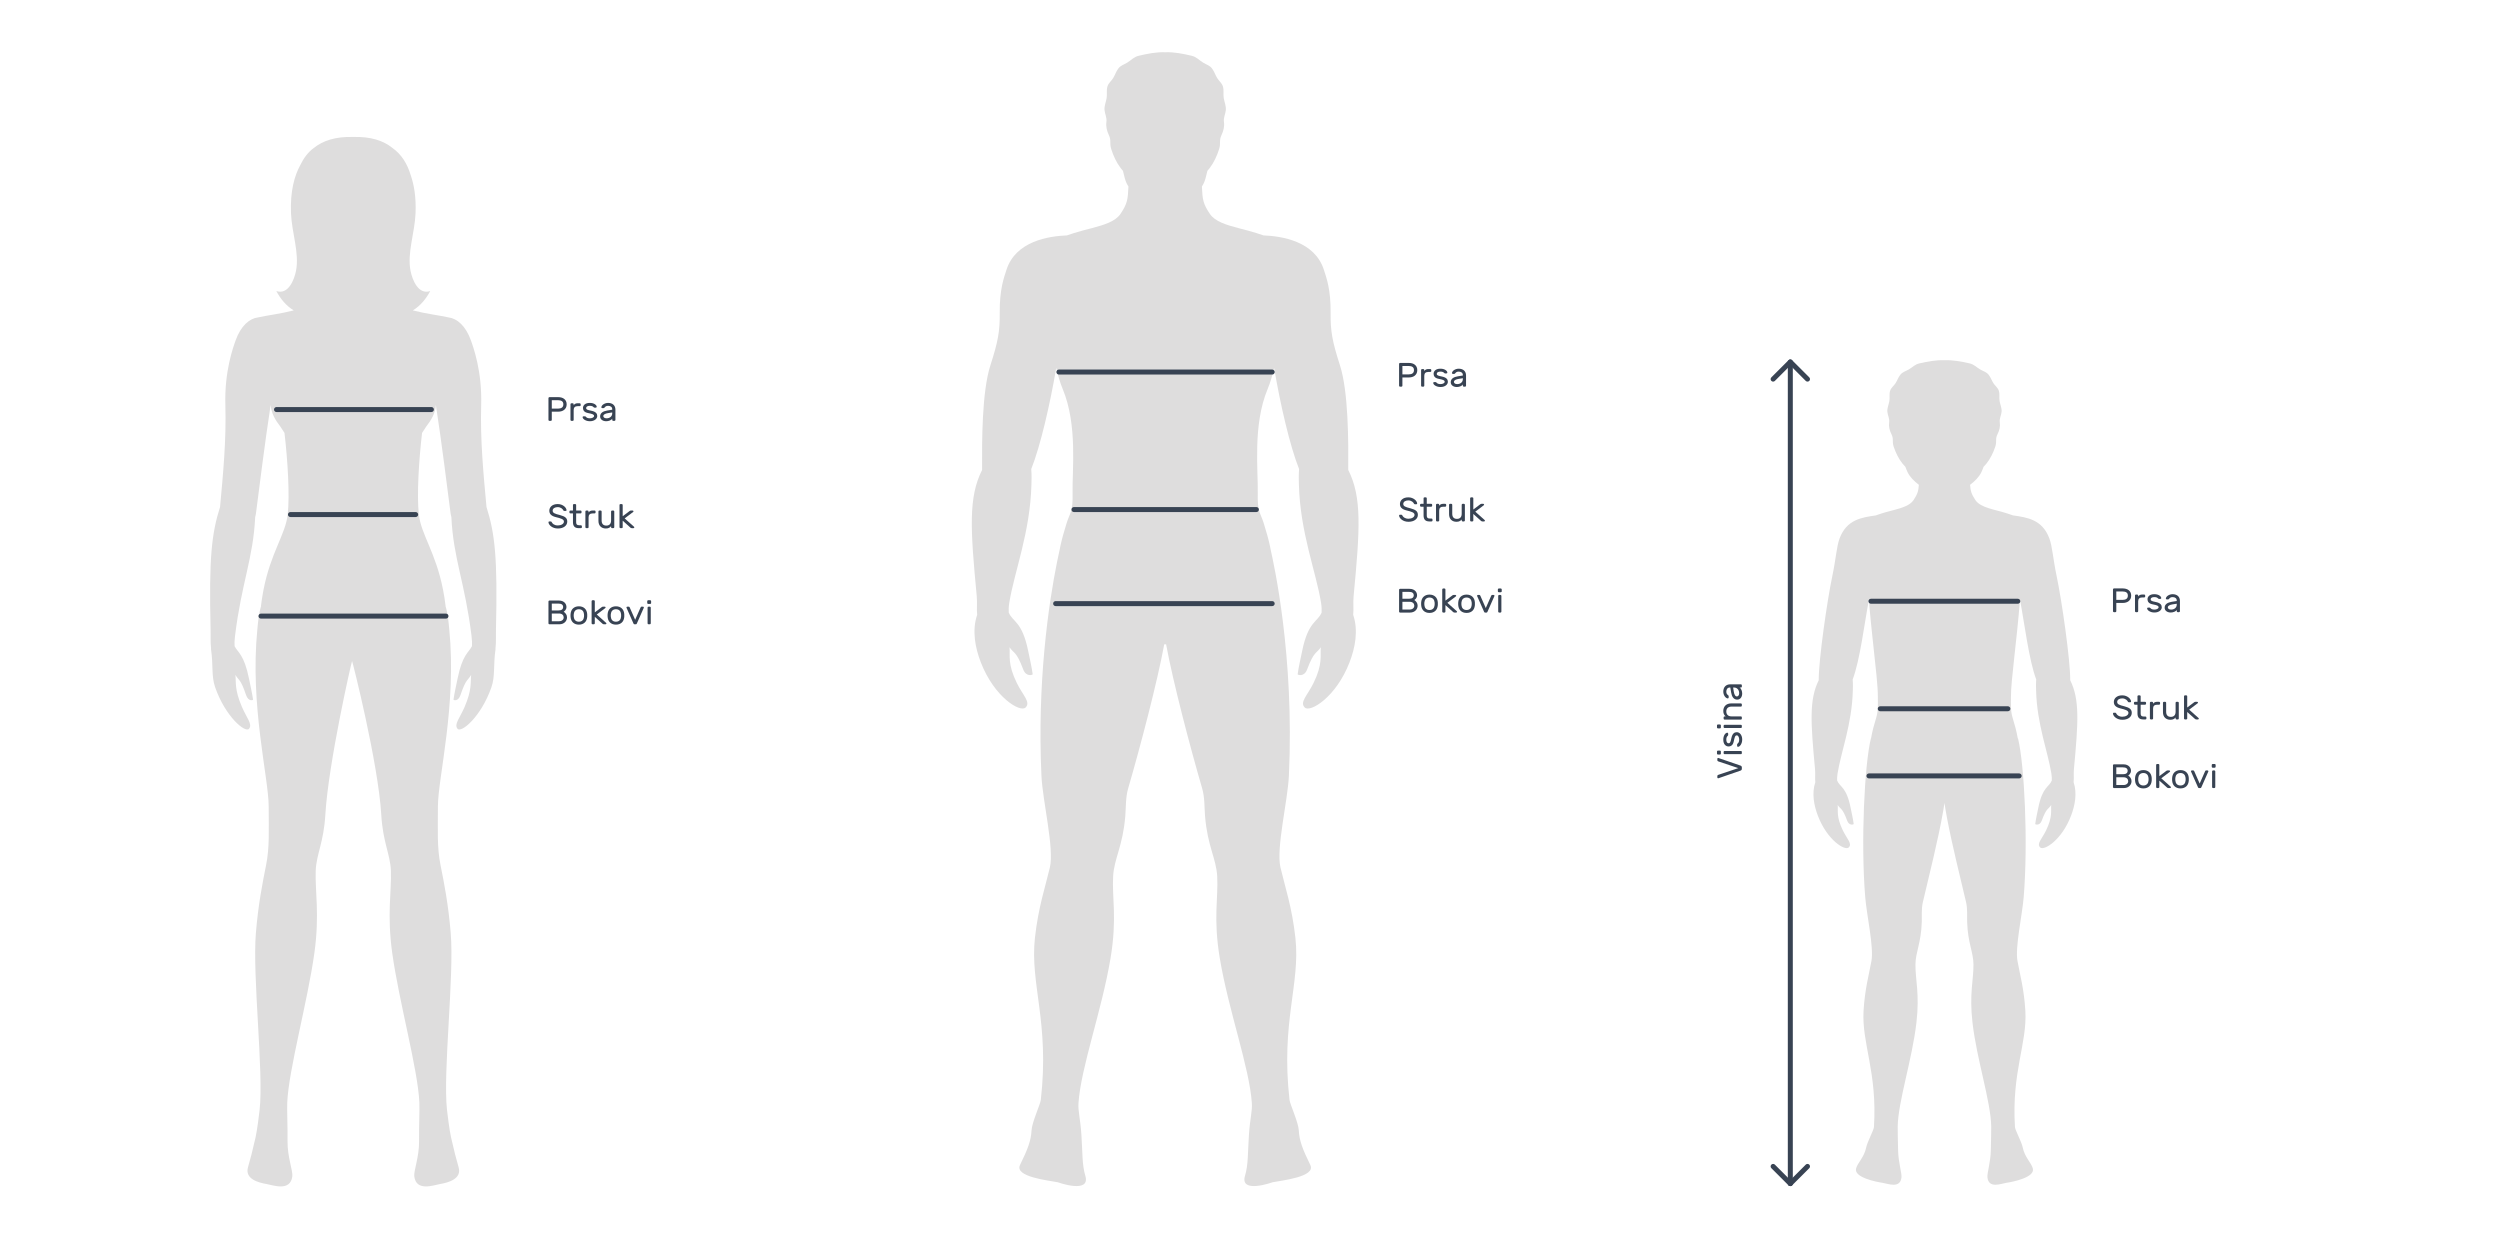 <?xml version="1.0" encoding="utf-8"?>
<!-- Generator: Adobe Illustrator 16.0.0, SVG Export Plug-In . SVG Version: 6.00 Build 0)  -->
<!DOCTYPE svg PUBLIC "-//W3C//DTD SVG 1.1//EN" "http://www.w3.org/Graphics/SVG/1.1/DTD/svg11.dtd">
<svg version="1.1" id="Layer_1" xmlns="http://www.w3.org/2000/svg" xmlns:xlink="http://www.w3.org/1999/xlink" x="0px" y="0px"
	 width="1000px" height="500px" viewBox="0 0 1000 500" enable-background="new 0 0 1000 500" xml:space="preserve">
<g id="_x2014_ÎÓÈ_x5F_9">
	<g id="man_2_">
		<path fill="#DEDDDD" d="M541.44,238.486c2.545-26.812,3.39-39.538-2.141-50.512c0-0.002,0-0.005,0-0.007
			c0.082-11.419,0.082-31.238-3.299-41.771c-3.107-9.681-3.826-13.693-3.755-20.97c0.094-9.543-1.685-14.126-2.675-17.248
			c-3.679-11.579-16.979-13.527-24.202-13.82c0,0,0,0.001,0,0.002c-0.021-0.007-0.04-0.014-0.062-0.021l0,0
			c-0.02-0.007-0.041-0.014-0.061-0.021c-0.005-0.002-0.01-0.004-0.016-0.005c-0.832-0.284-1.707-0.577-2.661-0.886
			c-1.122-0.363-2.281-0.689-3.446-1.001c-0.002,0-0.004-0.001-0.006-0.002c-0.079-0.021-0.158-0.042-0.237-0.063
			c-0.785-0.209-1.571-0.413-2.354-0.615c-0.033-0.008-0.066-0.018-0.102-0.026c-0.333-0.086-0.664-0.173-0.995-0.259
			c-4.905-1.286-9.431-2.667-11.457-5.668c-2.758-4.086-2.983-5.75-3.21-10.996c0.631-0.931,1.101-1.992,1.472-3.355
			c0.26-0.953,0.498-1.925,0.725-2.905c0.306-0.343,0.601-0.694,0.877-1.057c1.756-2.302,2.967-4.977,3.831-7.716
			c0.739-2.337-0.135-3.337,0.938-5.551c0.799-1.646,1.225-3.478,0.974-5.219c-0.255-1.757,0.604-3.145,0.753-4.763
			c0.15-1.64-0.572-3.203-0.839-4.776c-0.282-1.673,0.164-3.16-0.367-4.789c-0.401-1.232-1.628-2.203-2.264-3.259
			c-0.794-1.319-1.051-2.392-1.942-3.663c-0.985-1.4-2.259-1.632-3.597-2.448c-1.861-1.137-2.628-2.314-4.703-2.798
			c-3.559-0.831-6.803-1.501-10.549-1.403c-3.745-0.098-6.991,0.573-10.548,1.403c-2.075,0.484-2.843,1.661-4.703,2.798
			c-1.338,0.816-2.611,1.048-3.597,2.448c-0.894,1.271-1.147,2.344-1.942,3.663c-0.637,1.056-1.861,2.026-2.265,3.259
			c-0.53,1.629-0.085,3.115-0.366,4.789c-0.268,1.573-0.989,3.136-0.839,4.776c0.148,1.618,1.007,3.006,0.752,4.763
			c-0.25,1.741,0.176,3.572,0.974,5.219c1.072,2.214,0.199,3.214,0.938,5.551c0.865,2.74,2.074,5.414,3.83,7.716
			c0.277,0.363,0.572,0.714,0.878,1.058c0.228,0.979,0.464,1.951,0.725,2.904c0.372,1.364,0.841,2.424,1.472,3.355
			c-0.225,5.245-0.453,6.909-3.21,10.996c-2.026,3.001-6.548,4.382-11.454,5.667c-0.332,0.087-0.665,0.174-0.999,0.26
			c-0.029,0.007-0.059,0.015-0.088,0.023c-0.803,0.208-1.609,0.417-2.416,0.631c-0.062,0.017-0.125,0.034-0.188,0.05
			c-0.001,0-0.003,0.001-0.004,0.001c-1.166,0.312-2.324,0.639-3.447,1.002c-0.962,0.312-1.846,0.607-2.684,0.893
			c-0.018,0.006-0.037,0.012-0.054,0.019l0,0c-0.021,0.007-0.041,0.014-0.062,0.021c0,0,0-0.001,0-0.002
			c-7.225,0.293-20.523,2.241-24.201,13.82c-0.991,3.122-2.77,7.704-2.676,17.248c0.071,7.276-0.646,11.289-3.755,20.97
			c-3.381,10.533-3.381,30.352-3.299,41.771c0,0.002,0,0.004,0,0.007c-5.53,10.973-4.685,23.699-2.14,50.512
			c0.255,2.683-0.089,5.252,0.165,7.434c-2.146,6.311-0.772,13.234,1.463,19.018c5.406,13.981,15.762,20.182,17.908,18.061
			c2.146-2.123-1.054-4.812-3.475-9.73c-3.83-7.781-2.644-11.033-2.949-14.377c1.679,2.562,2.695,1.424,5.479,8.887
			c1.146,3.095,3.824,2.193,3.781,1.914c-0.388-2.897-1.137-6.071-1.809-9.354c-2.437-11.913-6.192-11.506-7.771-15.324
			c-0.06-1.017-0.044-2.274,0.231-3.975c2.01-12.401,8.362-28.078,8.849-47.263c0.031-1.277,0.136-3.615-0.07-6.169
			c3.667-9.189,7.492-25.812,9.989-40.433c0,0.001,0,0.001,0.001,0.002l0,0l0,0c0.168,0.721,0.348,1.449,0.539,2.175
			c0.001,0.004,0.002,0.008,0.003,0.012v0.001c0.179,0.682,0.37,1.362,0.569,2.034c0.002,0.005,0.004,0.01,0.005,0.015
			c0.014,0.045,0.026,0.09,0.04,0.134c0.002,0.007,0.004,0.013,0.006,0.02c0.201,0.665,0.412,1.32,0.636,1.96
			c0.001,0.002,0.001,0.004,0.002,0.007c0.012,0.033,0.024,0.067,0.036,0.101c0,0.001,0,0.001,0,0.002
			c0.232,0.662,0.478,1.308,0.737,1.927c6.05,14.462,3.755,32.767,3.964,41.678c0.18,7.677-1.065,7.778-2.37,11.973
			c-0.525,1.69-0.989,3.23-1.402,4.724c-0.003,0.012-0.007,0.025-0.011,0.038c-0.008,0.029-0.016,0.058-0.023,0.086
			c-0.003,0.012-0.006,0.023-0.01,0.035c-0.125,0.457-0.247,0.911-0.363,1.363c-0.001,0.005-0.003,0.011-0.004,0.016l-0.022,0.091
			c-0.003,0.011-0.005,0.022-0.008,0.034c-0.124,0.485-0.243,0.969-0.357,1.456c-0.001,0.004-0.002,0.008-0.003,0.012
			c0,0.001-0.001,0.003-0.001,0.004c-0.106,0.453-0.208,0.909-0.308,1.37c-0.002,0.012-0.005,0.024-0.008,0.036
			c-0.007,0.035-0.015,0.07-0.021,0.105c-0.001,0.005-0.002,0.01-0.003,0.015c-0.099,0.465-0.192,0.937-0.283,1.417
			c-0.002,0.01-0.004,0.02-0.006,0.031c-0.056,0.249-0.129,0.59-0.214,0.975c-0.015,0.066-0.027,0.125-0.042,0.193
			c-0.001,0.005-0.002,0.011-0.003,0.016c-0.026,0.118-0.053,0.24-0.08,0.369c-0.002,0.012-0.005,0.022-0.007,0.034
			c-0.026,0.121-0.055,0.25-0.082,0.38c-0.003,0.007-0.003,0.016-0.006,0.023c-0.051,0.236-0.104,0.489-0.16,0.756
			c-0.003,0.012-0.005,0.021-0.008,0.033c-0.021,0.101-0.042,0.201-0.063,0.306c0,0,0,0,0,0.001
			c-0.046,0.219-0.093,0.446-0.144,0.684c-0.001,0.005-0.002,0.01-0.003,0.016c-0.004,0.021-0.009,0.044-0.014,0.065
			c-0.097,0.471-0.2,0.979-0.309,1.52c-0.003,0.017-0.007,0.032-0.011,0.049c-0.001,0.004-0.001,0.009-0.002,0.013
			c0,0.002-0.001,0.003-0.001,0.005c-1.361,6.814-3.513,19.017-4.962,34.926c0,0.001,0,0.002,0,0.004l0,0
			c-1.286,14.112-2.018,31.125-1.143,49.881c0.474,10.158,5.177,29.01,3.369,36.7c-1.803,7.688-4.626,15.88-5.974,28.144
			c-2.037,18.525,5.912,33.691,2.347,64.848c-0.198,1.729-3.536,8.933-3.703,12.153c-0.215,4.15-1.483,7.446-4.611,13.853
			c-2.318,4.747,11.511,6.19,15.06,6.891c0,0,13.28,4.794,11.065-2.583c-1.345-4.479-1.08-9.165-1.569-16.393
			c-0.456-6.742-1.388-9.356-1.165-12.684c0.944-14.198,9.292-36.888,12.8-57.822c2.726-16.272,0.557-24.242,1.061-32.948
			c0.415-7.158,3.855-11.884,4.86-24.018c0.294-3.556,0.081-7.42,1.166-11.143c4.82-16.528,11.645-42.528,14.417-57.587
			c0.124,0.007,0.245,0.023,0.369,0.021c0.125,0.002,0.245-0.016,0.369-0.021c2.771,15.059,9.597,41.059,14.416,57.587
			c1.085,3.723,0.872,7.587,1.166,11.143c1.005,12.134,4.445,16.858,4.86,24.018c0.504,8.706-1.665,16.676,1.061,32.948
			c3.508,20.936,11.855,43.624,12.8,57.822c0.225,3.326-0.709,5.94-1.164,12.684c-0.488,7.228-0.225,11.912-1.569,16.393
			c-2.214,7.377,11.066,2.583,11.066,2.583c3.549-0.699,17.378-2.144,15.06-6.891c-3.128-6.405-4.396-9.701-4.611-13.853
			c-0.167-3.222-3.505-10.425-3.703-12.153c-3.564-31.155,4.385-46.321,2.348-64.848c-1.348-12.264-4.171-20.454-5.974-28.144
			c-1.809-7.69,2.896-26.542,3.369-36.7c2.246-48.163-6.086-84.921-7.252-90.248c-0.001-0.008-0.003-0.016-0.005-0.024
			c-0.091-0.482-0.186-0.957-0.284-1.424c-0.001-0.004-0.002-0.009-0.003-0.014c-0.008-0.035-0.016-0.071-0.021-0.105
			c-0.003-0.013-0.006-0.026-0.01-0.039c-0.098-0.46-0.199-0.916-0.306-1.369c0-0.001-0.001-0.001-0.001-0.002
			c0-0.002-0.001-0.005-0.001-0.007c-0.114-0.488-0.234-0.973-0.358-1.458c-0.003-0.012-0.006-0.024-0.009-0.036l-0.022-0.091
			c-0.001-0.004-0.002-0.009-0.004-0.014c-0.116-0.454-0.238-0.909-0.364-1.368c-0.003-0.011-0.006-0.021-0.009-0.032
			c-0.009-0.029-0.017-0.058-0.023-0.086c-0.004-0.016-0.009-0.032-0.014-0.048c-0.412-1.49-0.875-3.026-1.399-4.713
			c-1.305-4.195-2.55-4.296-2.37-11.973c0.209-8.912-2.086-27.216,3.964-41.678c0.261-0.619,0.505-1.265,0.736-1.927
			c0.001,0,0.001-0.001,0.001-0.002c0.012-0.034,0.024-0.067,0.036-0.101c0.002-0.003,0.003-0.007,0.004-0.011
			c0.223-0.638,0.435-1.292,0.634-1.954c0.002-0.008,0.005-0.015,0.007-0.022c0.014-0.044,0.026-0.089,0.04-0.134
			c0.002-0.005,0.004-0.01,0.006-0.015c0.199-0.672,0.391-1.352,0.569-2.034v-0.001c0.002-0.006,0.003-0.011,0.005-0.017
			c0.19-0.725,0.369-1.451,0.537-2.171l0,0l0,0c0,0,0.001-0.001,0.001-0.002c2.496,14.621,6.321,31.244,9.989,40.433
			c-0.206,2.554-0.104,4.893-0.07,6.169c0.485,19.185,6.839,34.861,8.849,47.263c0.274,1.701,0.291,2.958,0.23,3.975
			c-1.577,3.818-5.334,3.412-7.771,15.324c-0.672,3.283-1.421,6.457-1.809,9.355c-0.043,0.279,2.635,1.18,3.781-1.914
			c2.782-7.463,3.8-6.326,5.479-8.887c-0.307,3.344,0.881,6.596-2.949,14.377c-2.421,4.918-5.619,7.606-3.475,9.729
			c2.146,2.121,12.503-4.078,17.908-18.062c2.235-5.782,3.608-12.707,1.463-19.017C541.529,243.738,541.186,241.169,541.44,238.486z
			"/>
		<g>
			<g>
				<g>
					<path fill="#384353" d="M508.883,149.818h-85.329c-0.553,0-1-0.448-1-1c0-0.552,0.447-1,1-1h85.329c0.553,0,1,0.448,1,1
						C509.883,149.37,509.436,149.818,508.883,149.818z"/>
				</g>
				<g>
					<path fill="#384353" d="M502.554,204.818h-72.965c-0.553,0-1-0.448-1-1c0-0.552,0.447-1,1-1h72.965c0.554,0,1,0.448,1,1
						C503.554,204.37,503.106,204.818,502.554,204.818z"/>
				</g>
				<g>
					<path fill="#384353" d="M508.877,242.442h-86.623c-0.552,0-1-0.448-1-1c0-0.552,0.448-1,1-1h86.623c0.553,0,1,0.448,1,1
						C509.877,241.994,509.43,242.442,508.877,242.442z"/>
				</g>
			</g>
		</g>
	</g>
	<g id="child">
		<path fill="#DEDDDD" d="M829.569,307.641c1.758-18.867,2.343-27.822-1.48-35.545c0-0.002,0.001-0.004,0.001-0.006
			c0.057-8.035-3.403-32.04-5.416-41.553c-1.474-6.963-1.715-11.913-2.923-15.147c-2.845-7.618-8.875-8.408-14.562-9.233
			c-0.666-0.233-1.385-0.479-2.166-0.736c-4.905-1.616-10.776-2.24-12.854-5.374c-1.599-2.411-1.967-3.622-2.135-6.125
			c1.914-1.447,3.601-3.148,4.509-5.038c0.338-0.705,0.625-1.421,0.874-2.149c0.387-0.393,0.76-0.798,1.103-1.223
			c1.653-2.057,2.795-4.446,3.607-6.894c0.696-2.087-0.127-2.98,0.883-4.958c0.751-1.471,1.151-3.107,0.916-4.663
			c-0.24-1.569,0.567-2.81,0.708-4.255c0.143-1.464-0.538-2.861-0.789-4.267c-0.266-1.495,0.154-2.822-0.346-4.277
			c-0.378-1.102-1.533-1.969-2.132-2.912c-0.747-1.179-0.988-2.137-1.829-3.272c-0.928-1.25-2.126-1.458-3.386-2.187
			c-1.753-1.016-2.476-2.068-4.43-2.5c-3.35-0.742-6.403-1.341-9.932-1.253c-3.526-0.088-6.583,0.512-9.933,1.253
			c-1.954,0.432-2.677,1.484-4.43,2.5c-1.259,0.729-2.458,0.937-3.385,2.187c-0.842,1.135-1.082,2.094-1.83,3.272
			c-0.598,0.942-1.752,1.81-2.131,2.912c-0.5,1.455-0.08,2.782-0.346,4.277c-0.251,1.406-0.933,2.802-0.789,4.267
			c0.14,1.445,0.946,2.686,0.708,4.255c-0.235,1.555,0.165,3.191,0.916,4.663c1.009,1.978,0.188,2.871,0.882,4.958
			c0.814,2.448,1.953,4.837,3.606,6.894c0.343,0.426,0.717,0.832,1.104,1.225c0.248,0.727,0.535,1.443,0.873,2.147
			c0.907,1.89,2.594,3.59,4.509,5.038c-0.169,2.503-0.537,3.714-2.135,6.125c-1.408,2.123-4.56,3.094-7.969,4.002
			c-0.001-0.003-0.002-0.008-0.004-0.011c-0.103,0.027-0.205,0.055-0.31,0.083c-0.9,0.238-1.813,0.474-2.719,0.727
			c-0.444,0.124-0.883,0.255-1.318,0.39c-0.192,0.06-0.389,0.119-0.58,0.183c-0.108,0.036-0.209,0.07-0.315,0.105
			c-0.244,0.081-0.488,0.162-0.722,0.241c-0.307,0.104-0.604,0.207-0.891,0.307c0,0.004,0,0.01,0.001,0.015
			c-0.062,0.022-0.133,0.046-0.195,0.068c-5.688,0.826-11.718,1.616-14.562,9.233c-1.208,3.234-1.449,8.184-2.923,15.147
			c-2.014,9.514-5.473,33.518-5.416,41.553c0,0.002,0,0.004,0,0.006c-3.823,7.723-3.238,16.678-1.479,35.545
			c0.177,1.89-0.061,3.697,0.116,5.232c-1.484,4.441-0.536,9.313,1.011,13.383c3.737,9.84,10.896,14.201,12.378,12.711
			c1.484-1.496-0.726-3.387-2.399-6.85c-2.647-5.476-1.826-7.765-2.038-10.115c1.159,1.801,1.862,1,3.786,6.254
			c0.794,2.176,2.645,1.543,2.613,1.346c-0.268-2.039-0.786-4.271-1.25-6.584c-1.687-8.396-4.284-8.103-5.373-10.802
			c-0.038-0.713-0.026-1.592,0.161-2.778c1.391-8.729,5.781-19.76,6.116-33.262c0.022-0.904,0.096-2.566-0.051-4.38
			c2.952-7.914,4.622-22.055,6.498-31.964c0.047,0.623,0.096,1.245,0.146,1.868c-0.001,0.157,0.006,0.31,0.001,0.47
			c0.364,4.163,0.786,8.302,1.207,12.252c0.121,1.143,0.242,2.27,0.363,3.373c0.995,9.175,1.884,16.939,1.844,20.822
			c-0.024,2.486,0.265,5.473-0.639,8.426c-0.933,3.049-1.58,5.416-2.077,8.312c-0.026,0.041-0.06,0.078-0.085,0.119
			c-2.5,10.25-4.077,41.17-2.242,63.445c0.588,7.131,3.478,19.935,2.492,25.407c-0.982,5.47-2.651,11.328-3.162,19.994
			c-0.771,13.094,5.553,24.493,4.156,46.518c-0.078,1.222-2.641,5.875-3.091,8.099c-0.812,4.003-3.417,6.111-4.057,8.454
			c-0.979,3.585,8.135,5.388,10.609,5.744c2.038,0.299,7.084,2.476,7.553-2.219c0.167-1.635-1.271-6.094-1.352-10.712
			c-0.081-4.755-0.201-7.282-0.159-9.627c0.165-10.014,5.786-26.718,7.491-41.56c1.326-11.532-0.446-17.055-0.396-23.191
			c0.042-5.046,2.255-8.491,2.534-17.054c0.081-2.512-0.198-5.219,0.423-7.873c2.512-10.717,6.143-25.094,8.045-36.008
			c0.063-0.364,0.126-0.727,0.187-1.083c0.044-0.261,0.087-0.521,0.129-0.775c0.099-0.613,0.192-1.217,0.278-1.801
			c0.003-0.018,0.006-0.033,0.009-0.051c0.088,0.607,0.187,1.235,0.29,1.874c0.038,0.238,0.078,0.479,0.119,0.723
			c0.063,0.381,0.131,0.768,0.198,1.157c0.141,0.801,0.288,1.616,0.444,2.45c0.007,0.035,0.013,0.068,0.02,0.104l0,0
			c1.987,10.523,5.256,23.525,7.573,33.41c0.621,2.654,0.343,5.361,0.424,7.873c0.278,8.562,2.491,12.008,2.533,17.054
			c0.052,6.138-1.72,11.659-0.395,23.191c1.705,14.842,7.325,31.546,7.491,41.56c0.041,2.345-0.079,4.872-0.159,9.627
			c-0.081,4.618-1.52,9.077-1.353,10.712c0.469,4.693,5.517,2.518,7.553,2.219c2.476-0.356,11.589-2.159,10.61-5.744
			c-0.64-2.343-3.245-4.451-4.057-8.454c-0.451-2.224-3.014-6.877-3.092-8.099c-1.396-22.022,4.93-33.424,4.156-46.518
			c-0.51-8.666-2.18-14.524-3.162-19.994c-0.983-5.474,1.904-18.276,2.492-25.407c1.835-22.275,0.259-53.195-2.241-63.445
			c-0.042-0.065-0.094-0.127-0.138-0.193c-0.495-2.866-1.145-5.211-2.069-8.237c-0.901-2.953-0.612-5.938-0.639-8.426
			c-0.063-6.272,2.396-22.646,3.605-38.785c1.876,9.909,3.546,24.05,6.497,31.964c-0.146,1.812-0.072,3.475-0.05,4.38
			c0.335,13.502,4.728,24.533,6.116,33.262c0.188,1.188,0.2,2.065,0.16,2.778c-1.088,2.699-3.688,2.406-5.372,10.802
			c-0.464,2.312-0.982,4.546-1.25,6.584c-0.03,0.197,1.82,0.83,2.614-1.346c1.923-5.254,2.627-4.453,3.786-6.254
			c-0.212,2.352,0.608,4.641-2.038,10.115c-1.676,3.463-3.886,5.354-2.4,6.85c1.482,1.49,8.641-2.871,12.378-12.711
			c1.547-4.067,2.495-8.94,1.011-13.383C829.63,311.338,829.393,309.529,829.569,307.641z"/>
		<g>
			<g>
				<g>
					<g>
						<path fill="#384353" d="M716.126,474.441c-0.256,0-0.512-0.099-0.707-0.293l-6.875-6.875c-0.391-0.392-0.391-1.023,0-1.414
							c0.392-0.392,1.023-0.392,1.414,0l6.875,6.875c0.391,0.391,0.391,1.022,0,1.414
							C716.638,474.344,716.382,474.441,716.126,474.441z"/>
					</g>
					<g>
						<path fill="#384353" d="M716.126,474.441c-0.256,0-0.512-0.099-0.707-0.293c-0.391-0.392-0.391-1.023,0-1.414l6.875-6.875
							c0.392-0.392,1.023-0.392,1.414,0c0.391,0.391,0.391,1.022,0,1.414l-6.875,6.875
							C716.638,474.344,716.382,474.441,716.126,474.441z"/>
					</g>
				</g>
				<g>
					<g>
						<path fill="#384353" d="M709.251,152.65c-0.256,0-0.512-0.098-0.707-0.293c-0.391-0.391-0.391-1.023,0-1.414l6.875-6.875
							c0.392-0.391,1.023-0.391,1.414,0s0.391,1.023,0,1.414l-6.875,6.875C709.763,152.553,709.507,152.65,709.251,152.65z"/>
					</g>
					<g>
						<path fill="#384353" d="M723.001,152.65c-0.256,0-0.512-0.098-0.707-0.293l-6.875-6.875c-0.391-0.391-0.391-1.023,0-1.414
							c0.392-0.391,1.023-0.391,1.414,0l6.875,6.875c0.391,0.391,0.391,1.023,0,1.414
							C723.513,152.553,723.257,152.65,723.001,152.65z"/>
					</g>
				</g>
				<g>
					<path fill="#384353" d="M716.126,474.441c-0.552,0-1-0.447-1-1V145.775c0-0.553,0.448-1,1-1s1,0.447,1,1v327.667
						C717.126,473.994,716.678,474.441,716.126,474.441z"/>
				</g>
			</g>
			<g>
				<g>
					<path fill="#384353" d="M807.104,241.5H748.4c-0.568,0-1.028-0.448-1.028-1s0.46-1,1.028-1h58.701c0.568,0,1.028,0.448,1.028,1
						S807.671,241.5,807.104,241.5z"/>
				</g>
				<g>
					<path fill="#384353" d="M803.124,284.503H752.13c-0.567,0-1.028-0.448-1.028-1c0-0.553,0.461-1,1.028-1h50.994
						c0.568,0,1.027,0.447,1.027,1C804.151,284.055,803.692,284.503,803.124,284.503z"/>
				</g>
				<g>
					<path fill="#384353" d="M807.64,311.366h-60.031c-0.567,0-1.028-0.448-1.028-1c0-0.554,0.461-1,1.028-1h60.031
						c0.568,0,1.028,0.446,1.028,1C808.668,310.918,808.208,311.366,807.64,311.366z"/>
				</g>
			</g>
		</g>
	</g>
</g>
<g id="_x2014_ÎÓÈ_x5F_3">
</g>
<g id="Layer_6">
	<g>
		<g id="woman_1_">
			<path fill="#DEDDDD" d="M194.6,202.799c-1.213-13.128-2.539-26.742-2.128-40.803c0.39-13.473-3.098-23.01-4.123-25.876
				c-2.061-5.772-5.523-8.737-8.914-9.149c-3.465-0.791-9.034-1.447-14.303-2.812c3.035-1.827,5.328-4.653,6.961-7.745
				c-4.77,1.641-7.176-4.49-7.881-8.089c-1.395-7.128,1.687-15.204,2.008-22.989c0.266-6.428-0.589-11.413-1.933-15.256
				c-1.38-4.625-3.688-8.293-7.251-10.858c-3.699-2.996-8.77-4.634-15.775-4.438c-7.003-0.196-12.074,1.442-15.773,4.438
				c-2.319,1.669-4.073,4.123-5.402,6.877c-2.265,4.162-4.053,10.31-3.685,19.237c0.322,7.785,3.403,15.86,2.008,22.989
				c-0.706,3.599-3.112,9.729-7.881,8.089c1.633,3.091,3.925,5.917,6.96,7.744c-5.269,1.365-10.838,2.021-14.304,2.812
				c-3.391,0.412-6.854,3.377-8.916,9.149c-1.023,2.866-4.512,12.403-4.121,25.876c0.41,14.063-0.915,27.681-2.128,40.811
				c-3.321,10.526-4.486,20.047-3.779,49.129c0.062,2.52-0.08,4.912,0.146,6.953c0.006,0.061,0.026,0.105,0.034,0.164
				c-0.011,0.213-0.013,0.432-0.002,0.658c0.937,6.482,0.08,10.706,1.639,15.182c4.105,11.81,12.075,18.416,13.558,16.613
				c1.484-1.804-0.921-4.295-2.836-8.732c-3.03-7.022-2.281-9.858-2.613-12.826c1.302,2.324,1.997,1.354,4.259,8.057
				c0.934,2.777,2.839,2.075,2.801,1.824c-0.377-2.577-1.026-5.411-1.618-8.342c-1.973-9.7-4.397-10.358-5.771-13.01
				c-0.08-1.019-0.048-2.31,0.179-4.156c2.59-21.179,7.283-30.938,8.055-47.489c0.132-0.466,0.247-0.961,0.32-1.523
				c1.088-8.344,3.629-28.967,5.881-43.338c0.223,3.364,1.824,6.013,3.854,8.638c0.886,1.408,1.668,2.561,1.668,2.561
				c1.29,11.108,2.138,24.783,1.29,32.597c-0.863,7.975-6.797,15.254-9.682,30.148c-0.1,0.504-0.19,1.032-0.283,1.554
				c-0.021,0.12-0.042,0.238-0.062,0.359c-0.251,1.452-0.484,2.949-0.669,4.549l0,0c0,0.003-0.001,0.007-0.001,0.011
				c0.012,0.005,0.024,0.011,0.037,0.017c-0.002,0.021-0.004,0.042-0.007,0.062c-0.988,3.242-1.227,6.706-1.484,9.312
				c-3.022,30.414,4.539,59.34,4.541,70.825c0,9.509,0.4,16.3-1.059,23.538c-1.456,7.239-3.091,15.498-4.058,26.999
				c-1.46,17.37,3.177,55.71,1.483,70.836c-0.182,1.617-0.949,7.988-1.608,10.932c-1.187,5.296-2.128,8.892-3.031,11.983
				c-1.381,4.732,4.237,6.17,7.396,6.72c2.602,0.448,9.562,3.14,10.333-3.084c0.271-2.169-1.977-7.785-1.915-13.925
				c0.068-6.316-0.256-12.449-0.119-15.562c0.575-13.297,8.157-40.316,10.876-59.985c2.114-15.287,0.226-24.532,0.51-32.685
				c0.234-6.7,3.199-11.218,3.862-22.586c1.188-20.387,10.512-61.363,10.685-61.35c0.149,0.012,10.48,40.963,11.668,61.35
				c0.664,11.368,3.629,15.886,3.863,22.586c0.284,8.151-1.604,17.396,0.51,32.685c2.718,19.669,10.301,46.688,10.876,59.985
				c0.136,3.113-0.187,9.246-0.12,15.562c0.062,6.14-2.186,11.756-1.915,13.925c0.771,6.224,7.731,3.532,10.333,3.084
				c3.159-0.55,8.777-1.986,7.396-6.72c-0.903-3.093-1.844-6.688-3.031-11.983c-0.659-2.942-1.425-9.313-1.607-10.932
				c-1.694-15.126,2.943-53.466,1.482-70.836c-0.967-11.501-2.602-19.76-4.057-26.999c-1.459-7.238-1.059-14.029-1.059-23.538
				c0.002-11.485,7.562-40.411,4.541-70.825c-0.26-2.624-0.5-6.115-1.505-9.375c0.011-0.005,0.021-0.01,0.032-0.014
				c0-0.004-0.001-0.008-0.002-0.011c0.001,0,0.001,0,0.001,0c-0.272-2.347-0.627-4.516-1.034-6.552
				c-2.892-14.834-8.804-22.099-9.666-30.058c-0.845-7.813,0-21.489,1.291-32.597c0,0,0.775-1.143,1.656-2.542
				c2.036-2.628,3.642-5.28,3.868-8.648c2.251,14.371,4.791,34.987,5.879,43.329c0.073,0.562,0.188,1.057,0.32,1.522
				c0.771,16.552,5.463,26.311,8.056,47.491c0.226,1.847,0.258,3.138,0.179,4.156c-1.374,2.649-3.797,3.309-5.769,13.008
				c-0.595,2.932-1.243,5.766-1.619,8.343c-0.041,0.251,1.866,0.953,2.8-1.824c2.262-6.703,2.959-5.731,4.259-8.058
				c-0.332,2.969,0.417,5.805-2.613,12.826c-1.916,4.438-4.319,6.931-2.838,8.733c1.482,1.802,9.453-4.805,13.56-16.612
				c1.559-4.477,0.702-8.699,1.639-15.183c0.01-0.228,0.008-0.444-0.002-0.658c0.008-0.059,0.028-0.104,0.034-0.163
				c0.226-2.043,0.086-4.436,0.146-6.955C199.086,222.847,197.922,213.329,194.6,202.799z"/>
			<g>
				<path fill="#384353" d="M172.562,164.818h-61.956c-0.552,0-1-0.448-1-1c0-0.552,0.448-1,1-1h61.956c0.552,0,1,0.448,1,1
					C173.562,164.37,173.114,164.818,172.562,164.818z"/>
			</g>
			<g>
				<path fill="#384353" d="M166.262,206.818h-50.076c-0.552,0-1-0.448-1-1c0-0.552,0.448-1,1-1h50.076c0.552,0,1,0.448,1,1
					C167.262,206.37,166.814,206.818,166.262,206.818z"/>
			</g>
			<g>
				<path fill="#384353" d="M178.387,247.442h-74c-0.552,0-1-0.448-1-1c0-0.552,0.448-1,1-1h74c0.552,0,1,0.448,1,1
					C179.387,246.994,178.939,247.442,178.387,247.442z"/>
			</g>
		</g>
	</g>
</g>
<g>
	<path fill="#384353" d="M563.313,198.941c0.569,0,1.071,0.086,1.505,0.259c0.435,0.171,0.803,0.382,1.106,0.63
		c0.303,0.249,0.534,0.516,0.692,0.801c0.159,0.285,0.243,0.541,0.252,0.767c0.01,0.081-0.019,0.151-0.084,0.21
		c-0.065,0.06-0.14,0.089-0.224,0.089h-0.574c-0.103,0-0.185-0.018-0.245-0.055c-0.061-0.036-0.123-0.118-0.188-0.244
		c-0.047-0.09-0.124-0.206-0.231-0.346s-0.252-0.277-0.434-0.407c-0.182-0.132-0.404-0.245-0.665-0.34
		c-0.262-0.095-0.564-0.142-0.91-0.142c-0.262,0-0.511,0.029-0.749,0.088s-0.45,0.147-0.637,0.264
		c-0.187,0.119-0.336,0.265-0.448,0.441c-0.112,0.177-0.168,0.382-0.168,0.618c0,0.235,0.054,0.434,0.161,0.597
		c0.107,0.163,0.28,0.311,0.518,0.441c0.238,0.131,0.539,0.251,0.903,0.36c0.364,0.109,0.808,0.231,1.33,0.366
		c0.532,0.136,0.982,0.285,1.351,0.448c0.369,0.163,0.67,0.347,0.903,0.55s0.403,0.439,0.511,0.706
		c0.107,0.267,0.161,0.568,0.161,0.903c0,0.407-0.091,0.78-0.272,1.12c-0.183,0.339-0.437,0.631-0.764,0.875
		c-0.326,0.244-0.721,0.435-1.183,0.57c-0.462,0.137-0.978,0.204-1.547,0.204c-0.542,0-1.041-0.077-1.498-0.23
		c-0.458-0.154-0.85-0.353-1.176-0.598c-0.327-0.244-0.586-0.516-0.777-0.814c-0.191-0.299-0.292-0.593-0.301-0.883
		c0-0.082,0.03-0.151,0.091-0.21c0.061-0.059,0.133-0.089,0.217-0.089h0.574c0.093,0,0.175,0.019,0.245,0.055
		c0.069,0.036,0.133,0.117,0.188,0.244c0.057,0.127,0.143,0.264,0.26,0.414c0.116,0.149,0.272,0.29,0.469,0.421
		c0.196,0.13,0.434,0.241,0.714,0.332c0.28,0.09,0.611,0.136,0.994,0.136c0.326,0,0.637-0.036,0.931-0.109
		c0.294-0.072,0.553-0.176,0.777-0.312c0.224-0.137,0.401-0.299,0.532-0.489c0.13-0.19,0.195-0.403,0.195-0.638
		c0-0.236-0.074-0.437-0.224-0.604c-0.149-0.168-0.364-0.319-0.645-0.455c-0.279-0.136-0.623-0.261-1.028-0.374
		c-0.406-0.113-0.866-0.233-1.379-0.36c-0.467-0.118-0.863-0.26-1.19-0.427s-0.593-0.36-0.798-0.577
		c-0.205-0.218-0.353-0.457-0.441-0.72c-0.089-0.262-0.133-0.547-0.133-0.855c0-0.335,0.07-0.661,0.21-0.978
		c0.141-0.316,0.348-0.597,0.623-0.841s0.621-0.441,1.036-0.591C562.266,199.016,562.754,198.941,563.313,198.941z"/>
	<path fill="#384353" d="M570.706,206.204c0,0.172,0.016,0.333,0.049,0.482c0.032,0.15,0.091,0.279,0.175,0.388
		c0.084,0.108,0.203,0.192,0.357,0.251c0.154,0.059,0.352,0.088,0.595,0.088h0.742c0.103,0,0.191,0.036,0.266,0.109
		c0.075,0.072,0.112,0.158,0.112,0.257v0.435c0,0.099-0.037,0.186-0.112,0.257c-0.074,0.073-0.163,0.109-0.266,0.109h-0.882
		c-0.812,0-1.4-0.204-1.765-0.611c-0.363-0.407-0.546-0.995-0.546-1.765v-3.516h-1.036c-0.103,0-0.191-0.036-0.266-0.109
		c-0.075-0.072-0.112-0.158-0.112-0.258v-0.435c0-0.099,0.037-0.185,0.112-0.257c0.074-0.072,0.163-0.109,0.266-0.109h1.036v-2.212
		c0-0.101,0.037-0.186,0.112-0.259c0.074-0.072,0.163-0.109,0.266-0.109h0.519c0.103,0,0.191,0.037,0.266,0.109
		c0.075,0.073,0.112,0.158,0.112,0.259v2.212h1.778c0.103,0,0.19,0.037,0.266,0.109c0.074,0.073,0.112,0.158,0.112,0.257v0.435
		c0,0.1-0.038,0.186-0.112,0.258c-0.075,0.073-0.163,0.109-0.266,0.109h-1.778V206.204z"/>
	<path fill="#384353" d="M578.098,201.521c0.103,0,0.191,0.037,0.266,0.109c0.075,0.073,0.112,0.158,0.112,0.257v0.435
		c0,0.1-0.037,0.186-0.112,0.258c-0.074,0.073-0.163,0.109-0.266,0.109h-0.812c-1.073,0-1.609,0.521-1.609,1.562v3.964
		c0,0.099-0.038,0.186-0.112,0.257c-0.075,0.073-0.163,0.109-0.266,0.109h-0.519c-0.103,0-0.191-0.036-0.266-0.109
		c-0.075-0.072-0.112-0.158-0.112-0.257v-6.327c0-0.099,0.037-0.185,0.112-0.257c0.074-0.072,0.163-0.109,0.266-0.109h0.519
		c0.103,0,0.19,0.037,0.266,0.109c0.074,0.073,0.112,0.158,0.112,0.257v0.421c0.187-0.271,0.41-0.471,0.672-0.597
		c0.261-0.127,0.602-0.19,1.021-0.19H578.098z"/>
	<path fill="#384353" d="M579.624,201.887c0-0.099,0.037-0.185,0.111-0.257c0.075-0.072,0.163-0.109,0.267-0.109h0.518
		c0.103,0,0.191,0.037,0.266,0.109c0.075,0.073,0.112,0.158,0.112,0.257v3.584c0,0.697,0.161,1.218,0.483,1.562
		c0.321,0.344,0.791,0.515,1.406,0.515c0.589,0,1.051-0.171,1.387-0.515s0.504-0.864,0.504-1.562v-3.584
		c0-0.099,0.037-0.185,0.112-0.257c0.074-0.072,0.163-0.109,0.266-0.109h0.518c0.103,0,0.191,0.037,0.267,0.109
		c0.074,0.073,0.111,0.158,0.111,0.257v6.327c0,0.099-0.037,0.186-0.111,0.257c-0.075,0.073-0.164,0.109-0.267,0.109h-0.518
		c-0.103,0-0.191-0.036-0.266-0.109c-0.075-0.072-0.112-0.158-0.112-0.257v-0.421c-0.178,0.227-0.43,0.437-0.756,0.631
		c-0.327,0.195-0.775,0.292-1.345,0.292c-0.438,0-0.84-0.07-1.203-0.21c-0.364-0.14-0.678-0.339-0.938-0.598
		c-0.262-0.257-0.462-0.574-0.602-0.95c-0.141-0.376-0.21-0.803-0.21-1.283V201.887z"/>
	<path fill="#384353" d="M589.325,205.594v2.62c0,0.099-0.038,0.186-0.112,0.257c-0.075,0.073-0.163,0.109-0.266,0.109h-0.519
		c-0.103,0-0.191-0.036-0.266-0.109c-0.075-0.072-0.112-0.158-0.112-0.257v-8.905c0-0.101,0.037-0.186,0.112-0.259
		c0.074-0.072,0.163-0.109,0.266-0.109h0.519c0.103,0,0.19,0.037,0.266,0.109c0.074,0.073,0.112,0.158,0.112,0.259v4.493l2.729-2.05
		c0.057-0.045,0.129-0.095,0.218-0.149c0.088-0.054,0.197-0.082,0.328-0.082h0.7c0.094,0,0.173,0.032,0.238,0.096
		s0.098,0.14,0.098,0.23c0,0.045-0.007,0.089-0.021,0.13c-0.015,0.041-0.059,0.088-0.133,0.142l-3.374,2.552l3.724,3.326
		c0.056,0.054,0.093,0.1,0.112,0.136c0.019,0.036,0.027,0.077,0.027,0.122c0,0.091-0.032,0.167-0.098,0.231
		s-0.145,0.095-0.238,0.095h-0.658c-0.14,0-0.259-0.027-0.356-0.082c-0.098-0.054-0.171-0.104-0.217-0.149L589.325,205.594z"/>
</g>
<g>
	<path fill="#384353" d="M687.285,304.548c-0.074-0.028-0.151-0.079-0.23-0.154c-0.079-0.074-0.119-0.205-0.119-0.392v-0.519
		c0-0.084,0.03-0.156,0.091-0.217s0.133-0.091,0.217-0.091c0.047,0,0.094,0.009,0.141,0.027l8.792,3.024
		c0.168,0.056,0.303,0.146,0.405,0.272c0.104,0.127,0.154,0.283,0.154,0.47v0.56c0,0.187-0.051,0.341-0.154,0.462
		c-0.103,0.122-0.237,0.21-0.405,0.267l-8.792,3.038c-0.047,0.019-0.094,0.027-0.141,0.027c-0.084,0-0.156-0.03-0.217-0.091
		s-0.091-0.133-0.091-0.217v-0.519c0-0.187,0.04-0.316,0.119-0.392c0.079-0.074,0.156-0.126,0.23-0.154l8.05-2.702L687.285,304.548z
		"/>
	<path fill="#384353" d="M687.972,300.25c0.103,0,0.191,0.037,0.266,0.112c0.075,0.074,0.112,0.163,0.112,0.266v0.798
		c0,0.103-0.037,0.191-0.112,0.266c-0.074,0.075-0.163,0.112-0.266,0.112h-0.798c-0.104,0-0.191-0.037-0.267-0.112
		c-0.074-0.074-0.112-0.163-0.112-0.266v-0.798c0-0.103,0.038-0.191,0.112-0.266c0.075-0.075,0.163-0.112,0.267-0.112H687.972z
		 M696.357,300.39c0.103,0,0.191,0.038,0.266,0.112c0.075,0.075,0.112,0.163,0.112,0.266v0.519c0,0.103-0.037,0.191-0.112,0.266
		c-0.074,0.075-0.163,0.112-0.266,0.112h-6.524c-0.103,0-0.19-0.037-0.266-0.112c-0.074-0.074-0.112-0.163-0.112-0.266v-0.519
		c0-0.103,0.038-0.19,0.112-0.266c0.075-0.074,0.163-0.112,0.266-0.112H696.357z"/>
	<path fill="#384353" d="M694.72,294.146c-0.178,0-0.324,0.05-0.441,0.147c-0.116,0.098-0.217,0.245-0.301,0.44
		c-0.084,0.196-0.163,0.446-0.238,0.749c-0.074,0.304-0.154,0.656-0.238,1.058c-0.158,0.756-0.422,1.285-0.791,1.589
		c-0.368,0.304-0.8,0.455-1.295,0.455c-0.279,0-0.546-0.056-0.798-0.168s-0.476-0.28-0.672-0.504
		c-0.196-0.225-0.35-0.507-0.462-0.848c-0.112-0.34-0.168-0.739-0.168-1.196s0.052-0.856,0.154-1.197s0.233-0.628,0.392-0.861
		c0.159-0.233,0.329-0.41,0.511-0.531c0.183-0.122,0.357-0.188,0.525-0.196c0.103-0.01,0.191,0.025,0.266,0.104
		c0.075,0.08,0.112,0.171,0.112,0.273v0.462c0,0.056-0.012,0.124-0.035,0.203s-0.077,0.151-0.161,0.217
		c-0.158,0.121-0.291,0.301-0.398,0.539s-0.161,0.567-0.161,0.987c0,0.429,0.079,0.776,0.238,1.043
		c0.158,0.266,0.378,0.398,0.657,0.398c0.178,0,0.32-0.037,0.428-0.111c0.107-0.075,0.2-0.196,0.279-0.364
		c0.08-0.168,0.152-0.39,0.217-0.665c0.065-0.275,0.146-0.618,0.238-1.029c0.094-0.429,0.213-0.788,0.357-1.078
		c0.145-0.289,0.308-0.522,0.49-0.699c0.182-0.178,0.383-0.304,0.602-0.379c0.22-0.074,0.45-0.111,0.693-0.111
		c0.279,0,0.551,0.067,0.812,0.203c0.262,0.135,0.49,0.329,0.687,0.581c0.195,0.252,0.354,0.558,0.476,0.917
		s0.182,0.768,0.182,1.225s-0.056,0.863-0.168,1.218c-0.111,0.355-0.249,0.658-0.413,0.91c-0.163,0.252-0.34,0.446-0.531,0.581
		c-0.191,0.136-0.371,0.208-0.539,0.217c-0.103,0.01-0.191-0.023-0.267-0.098c-0.074-0.075-0.111-0.168-0.111-0.28v-0.504
		c0-0.056,0.007-0.121,0.021-0.196c0.014-0.074,0.068-0.145,0.161-0.21c0.205-0.148,0.364-0.354,0.476-0.615
		c0.112-0.262,0.168-0.603,0.168-1.022c0-0.205-0.022-0.408-0.069-0.609c-0.047-0.2-0.112-0.378-0.196-0.531
		c-0.084-0.154-0.185-0.278-0.301-0.371C694.987,294.192,694.859,294.146,694.72,294.146z"/>
	<path fill="#384353" d="M687.972,289.792c0.103,0,0.191,0.037,0.266,0.112c0.075,0.074,0.112,0.163,0.112,0.266v0.798
		c0,0.103-0.037,0.191-0.112,0.266c-0.074,0.075-0.163,0.112-0.266,0.112h-0.798c-0.104,0-0.191-0.037-0.267-0.112
		c-0.074-0.074-0.112-0.163-0.112-0.266v-0.798c0-0.103,0.038-0.191,0.112-0.266c0.075-0.075,0.163-0.112,0.267-0.112H687.972z
		 M696.357,289.932c0.103,0,0.191,0.038,0.266,0.112c0.075,0.075,0.112,0.163,0.112,0.266v0.519c0,0.103-0.037,0.191-0.112,0.266
		c-0.074,0.075-0.163,0.112-0.266,0.112h-6.524c-0.103,0-0.19-0.037-0.266-0.112c-0.074-0.074-0.112-0.163-0.112-0.266v-0.519
		c0-0.103,0.038-0.19,0.112-0.266c0.075-0.074,0.163-0.112,0.266-0.112H696.357z"/>
	<path fill="#384353" d="M696.357,281.364c0.103,0,0.191,0.037,0.266,0.111c0.075,0.075,0.112,0.164,0.112,0.267v0.518
		c0,0.103-0.037,0.191-0.112,0.266c-0.074,0.075-0.163,0.112-0.266,0.112h-3.696c-0.719,0-1.255,0.173-1.609,0.519
		c-0.355,0.345-0.532,0.825-0.532,1.441c0,0.588,0.177,1.062,0.532,1.421c0.354,0.359,0.891,0.539,1.609,0.539h3.696
		c0.103,0,0.191,0.038,0.266,0.112c0.075,0.075,0.112,0.163,0.112,0.266v0.519c0,0.103-0.037,0.191-0.112,0.266
		c-0.074,0.075-0.163,0.112-0.266,0.112h-6.524c-0.103,0-0.19-0.037-0.266-0.112c-0.074-0.074-0.112-0.163-0.112-0.266v-0.519
		c0-0.103,0.038-0.19,0.112-0.266c0.075-0.074,0.163-0.112,0.266-0.112h0.435c-0.233-0.177-0.45-0.44-0.651-0.791
		c-0.2-0.35-0.301-0.81-0.301-1.379c0-0.438,0.072-0.845,0.217-1.218s0.351-0.693,0.616-0.959s0.595-0.474,0.987-0.623
		c0.392-0.149,0.83-0.224,1.315-0.224H696.357z"/>
	<path fill="#384353" d="M694.901,279.852c-0.373,0-0.7-0.074-0.98-0.224c-0.279-0.149-0.518-0.354-0.714-0.616
		c-0.195-0.261-0.354-0.567-0.476-0.917s-0.215-0.721-0.28-1.113l-0.322-1.974h-0.182c-0.476,0-0.833,0.156-1.071,0.469
		c-0.237,0.313-0.356,0.702-0.356,1.169c0,0.411,0.074,0.722,0.224,0.932s0.327,0.39,0.532,0.539
		c0.075,0.056,0.126,0.116,0.154,0.182c0.027,0.065,0.042,0.154,0.042,0.266v0.42c0,0.104-0.037,0.194-0.112,0.273
		c-0.074,0.079-0.163,0.114-0.266,0.104c-0.206-0.019-0.416-0.1-0.631-0.244c-0.214-0.145-0.405-0.341-0.573-0.589
		c-0.168-0.247-0.306-0.531-0.413-0.854s-0.161-0.665-0.161-1.029c0-0.42,0.061-0.81,0.182-1.169
		c0.122-0.359,0.299-0.667,0.532-0.924s0.522-0.457,0.868-0.602s0.742-0.218,1.189-0.218h4.271c0.103,0,0.191,0.038,0.266,0.112
		c0.075,0.075,0.112,0.163,0.112,0.266v0.519c0,0.103-0.037,0.191-0.112,0.266c-0.074,0.075-0.163,0.112-0.266,0.112h-0.574
		c0.178,0.084,0.334,0.215,0.469,0.392c0.136,0.178,0.25,0.381,0.344,0.609c0.093,0.229,0.163,0.467,0.21,0.714
		c0.046,0.247,0.069,0.479,0.069,0.693c0,0.364-0.051,0.697-0.153,1.001c-0.103,0.303-0.24,0.56-0.413,0.77s-0.381,0.374-0.623,0.49
		C695.442,279.794,695.182,279.852,694.901,279.852z M695.671,277.275c0-0.336-0.051-0.644-0.153-0.924
		c-0.103-0.279-0.245-0.52-0.427-0.721c-0.183-0.2-0.399-0.354-0.651-0.462s-0.532-0.161-0.84-0.161h-0.351l0.267,1.652
		c0.093,0.588,0.242,1.055,0.447,1.399c0.206,0.346,0.472,0.519,0.799,0.519c0.103,0,0.205-0.023,0.308-0.07
		s0.201-0.121,0.294-0.224c0.094-0.103,0.168-0.236,0.224-0.399C695.644,277.722,695.671,277.519,695.671,277.275z"/>
</g>
<g>
	<path fill="#384353" d="M560.011,245.033c-0.104,0-0.192-0.036-0.267-0.109c-0.075-0.072-0.112-0.158-0.112-0.258v-8.769
		c0-0.1,0.037-0.186,0.112-0.259c0.074-0.072,0.163-0.108,0.266-0.108h3.752c0.598,0,1.092,0.088,1.484,0.264
		c0.392,0.177,0.704,0.394,0.938,0.651c0.233,0.259,0.399,0.537,0.497,0.835c0.098,0.299,0.147,0.566,0.147,0.801
		c0,0.298-0.047,0.562-0.139,0.787c-0.092,0.226-0.2,0.417-0.325,0.571c-0.124,0.154-0.249,0.276-0.373,0.367
		c-0.124,0.09-0.214,0.153-0.27,0.189c0.354,0.236,0.665,0.545,0.931,0.93c0.267,0.385,0.399,0.835,0.399,1.351
		c0,0.344-0.065,0.679-0.196,1.005s-0.325,0.619-0.582,0.881c-0.258,0.264-0.58,0.474-0.968,0.632
		c-0.389,0.158-0.835,0.238-1.34,0.238H560.011z M560.962,236.752v2.742h2.66c0.625,0,1.094-0.118,1.406-0.353
		c0.313-0.235,0.47-0.575,0.47-1.018c0-0.443-0.156-0.783-0.47-1.018c-0.312-0.236-0.781-0.353-1.406-0.353H560.962z
		 M560.962,240.716v3.095h2.864c0.309,0,0.583-0.041,0.821-0.122s0.438-0.195,0.597-0.34c0.159-0.144,0.278-0.307,0.358-0.489
		c0.079-0.181,0.119-0.375,0.119-0.583c0-0.199-0.037-0.394-0.112-0.584c-0.075-0.189-0.189-0.357-0.344-0.502
		s-0.352-0.26-0.59-0.347c-0.239-0.085-0.522-0.128-0.85-0.128H560.962z"/>
	<path fill="#384353" d="M571.798,237.838c0.504,0,0.952,0.075,1.344,0.224c0.392,0.149,0.728,0.356,1.008,0.618
		s0.502,0.582,0.665,0.957c0.163,0.376,0.264,0.786,0.301,1.229c0.01,0.082,0.015,0.179,0.015,0.292c0,0.114,0,0.231,0,0.354
		c0,0.122,0,0.239,0,0.353c0,0.113-0.005,0.206-0.015,0.277c-0.047,0.453-0.149,0.865-0.308,1.236
		c-0.159,0.371-0.378,0.688-0.658,0.951c-0.28,0.262-0.616,0.468-1.008,0.617c-0.392,0.15-0.84,0.224-1.344,0.224
		s-0.952-0.074-1.344-0.224c-0.393-0.149-0.729-0.355-1.009-0.617c-0.279-0.263-0.502-0.58-0.665-0.951s-0.264-0.783-0.301-1.236
		c-0.009-0.072-0.017-0.165-0.021-0.277c-0.005-0.114-0.008-0.231-0.008-0.353c0-0.123,0.003-0.24,0.008-0.354
		c0.004-0.113,0.012-0.21,0.021-0.292c0.037-0.443,0.138-0.853,0.301-1.229c0.163-0.375,0.386-0.694,0.665-0.957
		c0.28-0.262,0.616-0.469,1.009-0.618C570.846,237.913,571.294,237.838,571.798,237.838z M573.842,242.073
		c0.019-0.154,0.027-0.342,0.027-0.563c0-0.222-0.009-0.414-0.027-0.577c-0.028-0.272-0.089-0.526-0.183-0.761
		c-0.093-0.236-0.224-0.439-0.392-0.61c-0.168-0.172-0.373-0.308-0.616-0.407c-0.242-0.101-0.527-0.15-0.854-0.15
		c-0.327,0-0.611,0.049-0.854,0.15c-0.242,0.099-0.447,0.235-0.616,0.407c-0.168,0.171-0.298,0.375-0.392,0.61
		c-0.094,0.235-0.154,0.489-0.182,0.761c-0.02,0.163-0.028,0.355-0.028,0.577c0,0.221,0.009,0.409,0.028,0.563
		c0.027,0.271,0.088,0.525,0.182,0.761c0.094,0.235,0.224,0.438,0.392,0.611c0.169,0.171,0.374,0.308,0.616,0.407
		c0.243,0.1,0.527,0.149,0.854,0.149c0.326,0,0.611-0.049,0.854-0.149c0.243-0.099,0.448-0.235,0.616-0.407
		c0.168-0.172,0.299-0.376,0.392-0.611C573.753,242.598,573.813,242.344,573.842,242.073z"/>
	<path fill="#384353" d="M578.168,242.046v2.62c0,0.1-0.038,0.186-0.112,0.258c-0.075,0.073-0.163,0.109-0.266,0.109h-0.519
		c-0.103,0-0.191-0.036-0.266-0.109c-0.075-0.072-0.112-0.158-0.112-0.258v-8.905c0-0.1,0.037-0.186,0.112-0.258
		c0.074-0.072,0.163-0.109,0.266-0.109h0.519c0.103,0,0.19,0.037,0.266,0.109c0.074,0.073,0.112,0.158,0.112,0.258v4.493l2.729-2.05
		c0.057-0.045,0.129-0.095,0.218-0.15c0.088-0.054,0.197-0.082,0.328-0.082h0.7c0.094,0,0.173,0.032,0.238,0.096
		s0.098,0.14,0.098,0.23c0,0.045-0.007,0.089-0.021,0.129c-0.015,0.041-0.059,0.088-0.133,0.142l-3.374,2.552l3.724,3.327
		c0.056,0.054,0.093,0.1,0.112,0.135c0.019,0.036,0.027,0.077,0.027,0.123c0,0.091-0.032,0.167-0.098,0.231
		s-0.145,0.095-0.238,0.095h-0.658c-0.14,0-0.259-0.028-0.356-0.082c-0.098-0.054-0.171-0.104-0.217-0.149L578.168,242.046z"/>
	<path fill="#384353" d="M586.624,237.838c0.504,0,0.952,0.075,1.344,0.224c0.392,0.149,0.728,0.356,1.008,0.618
		s0.502,0.582,0.665,0.957c0.163,0.376,0.264,0.786,0.301,1.229c0.01,0.082,0.015,0.179,0.015,0.292c0,0.114,0,0.231,0,0.354
		c0,0.122,0,0.239,0,0.353c0,0.113-0.005,0.206-0.015,0.277c-0.047,0.453-0.149,0.865-0.308,1.236
		c-0.159,0.371-0.378,0.688-0.658,0.951c-0.28,0.262-0.616,0.468-1.008,0.617c-0.392,0.15-0.84,0.224-1.344,0.224
		s-0.952-0.074-1.344-0.224c-0.393-0.149-0.729-0.355-1.009-0.617c-0.279-0.263-0.502-0.58-0.665-0.951s-0.264-0.783-0.301-1.236
		c-0.009-0.072-0.017-0.165-0.021-0.277c-0.005-0.114-0.008-0.231-0.008-0.353c0-0.123,0.003-0.24,0.008-0.354
		c0.004-0.113,0.012-0.21,0.021-0.292c0.037-0.443,0.138-0.853,0.301-1.229c0.163-0.375,0.386-0.694,0.665-0.957
		c0.28-0.262,0.616-0.469,1.009-0.618C585.672,237.913,586.12,237.838,586.624,237.838z M588.668,242.073
		c0.019-0.154,0.027-0.342,0.027-0.563c0-0.222-0.009-0.414-0.027-0.577c-0.028-0.272-0.089-0.526-0.183-0.761
		c-0.093-0.236-0.224-0.439-0.392-0.61c-0.168-0.172-0.373-0.308-0.616-0.407c-0.242-0.101-0.527-0.15-0.854-0.15
		c-0.327,0-0.611,0.049-0.854,0.15c-0.242,0.099-0.447,0.235-0.616,0.407c-0.168,0.171-0.298,0.375-0.392,0.61
		c-0.094,0.235-0.154,0.489-0.182,0.761c-0.02,0.163-0.028,0.355-0.028,0.577c0,0.221,0.009,0.409,0.028,0.563
		c0.027,0.271,0.088,0.525,0.182,0.761c0.094,0.235,0.224,0.438,0.392,0.611c0.169,0.171,0.374,0.308,0.616,0.407
		c0.243,0.1,0.527,0.149,0.854,0.149c0.326,0,0.611-0.049,0.854-0.149c0.243-0.099,0.448-0.235,0.616-0.407
		c0.168-0.172,0.299-0.376,0.392-0.611C588.579,242.598,588.64,242.344,588.668,242.073z"/>
	<path fill="#384353" d="M594.058,245.033c-0.121,0-0.215-0.036-0.28-0.109c-0.065-0.072-0.116-0.149-0.153-0.23l-2.786-6.299
		c-0.01-0.027-0.015-0.059-0.015-0.095c0-0.09,0.033-0.167,0.099-0.23s0.145-0.096,0.237-0.096h0.519
		c0.14,0,0.245,0.037,0.314,0.109c0.07,0.073,0.119,0.145,0.147,0.217l2.17,4.927l2.17-4.927c0.028-0.072,0.075-0.144,0.141-0.217
		c0.064-0.072,0.153-0.109,0.266-0.109h0.574c0.093,0,0.172,0.032,0.237,0.096s0.099,0.14,0.099,0.23
		c0,0.037-0.005,0.068-0.015,0.095l-2.785,6.299c-0.038,0.082-0.087,0.158-0.147,0.23c-0.061,0.073-0.151,0.109-0.273,0.109H594.058
		z"/>
	<path fill="#384353" d="M600.693,236.535c0,0.099-0.037,0.186-0.112,0.257c-0.074,0.073-0.163,0.109-0.266,0.109h-0.798
		c-0.103,0-0.191-0.036-0.266-0.109c-0.075-0.072-0.112-0.158-0.112-0.257v-0.774c0-0.1,0.037-0.186,0.112-0.258
		c0.074-0.072,0.163-0.109,0.266-0.109h0.798c0.103,0,0.191,0.037,0.266,0.109c0.075,0.073,0.112,0.158,0.112,0.258V236.535z
		 M600.554,244.666c0,0.1-0.038,0.186-0.112,0.258c-0.075,0.073-0.163,0.109-0.266,0.109h-0.519c-0.103,0-0.191-0.036-0.266-0.109
		c-0.075-0.072-0.112-0.158-0.112-0.258v-6.326c0-0.1,0.037-0.185,0.112-0.258c0.074-0.072,0.163-0.109,0.266-0.109h0.519
		c0.103,0,0.19,0.037,0.266,0.109c0.074,0.073,0.112,0.158,0.112,0.258V244.666z"/>
</g>
<g>
	<path fill="#384353" d="M563.538,145.172c0.457,0,0.889,0.057,1.295,0.169c0.405,0.114,0.763,0.288,1.07,0.523
		c0.309,0.235,0.554,0.534,0.735,0.896s0.273,0.792,0.273,1.29c0,0.499-0.092,0.93-0.273,1.296
		c-0.182,0.367-0.427,0.672-0.735,0.917c-0.308,0.244-0.665,0.425-1.07,0.542c-0.406,0.118-0.838,0.177-1.295,0.177h-2.576v3.326
		c0,0.1-0.037,0.186-0.112,0.258c-0.074,0.073-0.163,0.109-0.266,0.109h-0.574c-0.103,0-0.191-0.036-0.266-0.109
		c-0.075-0.072-0.112-0.158-0.112-0.258v-8.77c0-0.099,0.037-0.186,0.112-0.258c0.074-0.072,0.163-0.108,0.266-0.108H563.538z
		 M560.962,149.76h2.506c0.672,0,1.192-0.14,1.561-0.42c0.369-0.28,0.554-0.71,0.554-1.29c0-0.578-0.185-1-0.554-1.262
		c-0.368-0.262-0.889-0.394-1.561-0.394h-2.506V149.76z"/>
	<path fill="#384353" d="M572.134,147.615c0.103,0,0.191,0.037,0.266,0.109c0.075,0.073,0.112,0.158,0.112,0.258v0.435
		c0,0.1-0.037,0.186-0.112,0.257c-0.074,0.073-0.163,0.109-0.266,0.109h-0.812c-1.073,0-1.609,0.521-1.609,1.562v3.964
		c0,0.1-0.038,0.186-0.112,0.258c-0.075,0.073-0.163,0.109-0.266,0.109h-0.519c-0.103,0-0.191-0.036-0.266-0.109
		c-0.075-0.072-0.112-0.158-0.112-0.258v-6.326c0-0.1,0.037-0.185,0.112-0.258c0.074-0.072,0.163-0.109,0.266-0.109h0.519
		c0.103,0,0.19,0.037,0.266,0.109c0.074,0.073,0.112,0.158,0.112,0.258v0.421c0.187-0.272,0.41-0.471,0.672-0.598
		c0.261-0.127,0.602-0.19,1.021-0.19H572.134z"/>
	<path fill="#384353" d="M577.874,152.72c0-0.172-0.05-0.314-0.147-0.428c-0.098-0.112-0.245-0.21-0.44-0.292
		c-0.196-0.082-0.446-0.158-0.749-0.231c-0.304-0.072-0.656-0.149-1.058-0.231c-0.756-0.153-1.285-0.409-1.589-0.767
		c-0.304-0.357-0.455-0.775-0.455-1.256c0-0.271,0.056-0.529,0.168-0.773s0.28-0.461,0.504-0.651
		c0.225-0.19,0.507-0.339,0.848-0.448c0.34-0.109,0.739-0.163,1.196-0.163s0.856,0.05,1.197,0.149c0.341,0.1,0.628,0.227,0.861,0.38
		c0.233,0.154,0.41,0.319,0.531,0.495c0.122,0.177,0.188,0.347,0.196,0.51c0.01,0.099-0.025,0.186-0.104,0.257
		c-0.08,0.073-0.171,0.109-0.273,0.109h-0.462c-0.056,0-0.124-0.011-0.203-0.034c-0.079-0.022-0.151-0.075-0.217-0.156
		c-0.121-0.153-0.301-0.282-0.539-0.386s-0.567-0.156-0.987-0.156c-0.429,0-0.776,0.077-1.043,0.231
		c-0.266,0.153-0.398,0.367-0.398,0.637c0,0.172,0.037,0.311,0.111,0.415c0.075,0.104,0.196,0.194,0.364,0.271
		c0.168,0.078,0.39,0.148,0.665,0.21c0.275,0.063,0.618,0.141,1.029,0.231c0.429,0.091,0.788,0.207,1.078,0.347
		c0.289,0.14,0.522,0.298,0.699,0.475c0.178,0.176,0.304,0.372,0.379,0.583c0.074,0.213,0.111,0.437,0.111,0.672
		c0,0.271-0.067,0.534-0.203,0.787c-0.135,0.253-0.329,0.475-0.581,0.666c-0.252,0.189-0.558,0.344-0.917,0.461
		c-0.359,0.118-0.768,0.176-1.225,0.176s-0.863-0.054-1.218-0.163c-0.355-0.108-0.658-0.241-0.91-0.4
		c-0.252-0.158-0.446-0.33-0.581-0.515c-0.136-0.186-0.208-0.36-0.217-0.522c-0.01-0.1,0.023-0.186,0.098-0.259
		c0.075-0.072,0.168-0.108,0.28-0.108h0.504c0.056,0,0.121,0.007,0.196,0.02c0.074,0.013,0.145,0.066,0.21,0.156
		c0.148,0.199,0.354,0.353,0.615,0.461c0.262,0.109,0.603,0.163,1.022,0.163c0.205,0,0.408-0.022,0.609-0.067
		c0.2-0.045,0.378-0.109,0.531-0.19c0.154-0.081,0.278-0.179,0.371-0.292C577.827,152.979,577.874,152.855,577.874,152.72z"/>
	<path fill="#384353" d="M580.296,152.896c0-0.362,0.074-0.679,0.224-0.951c0.149-0.271,0.354-0.502,0.616-0.692
		c0.261-0.189,0.567-0.344,0.917-0.461c0.35-0.118,0.721-0.208,1.113-0.272l1.974-0.312v-0.176c0-0.461-0.156-0.808-0.469-1.039
		c-0.313-0.23-0.702-0.346-1.169-0.346c-0.411,0-0.722,0.072-0.932,0.217c-0.21,0.145-0.39,0.317-0.539,0.516
		c-0.056,0.073-0.116,0.122-0.182,0.15c-0.065,0.026-0.154,0.041-0.266,0.041h-0.42c-0.104,0-0.194-0.036-0.273-0.109
		c-0.079-0.072-0.114-0.158-0.104-0.258c0.019-0.2,0.1-0.403,0.244-0.611c0.145-0.208,0.341-0.393,0.589-0.556
		c0.247-0.163,0.531-0.296,0.854-0.4s0.665-0.156,1.029-0.156c0.42,0,0.81,0.059,1.169,0.176c0.359,0.118,0.667,0.29,0.924,0.516
		c0.257,0.226,0.457,0.506,0.602,0.842c0.145,0.335,0.218,0.719,0.218,1.153v4.141c0,0.1-0.038,0.186-0.112,0.258
		c-0.075,0.073-0.163,0.109-0.266,0.109h-0.519c-0.103,0-0.191-0.036-0.266-0.109c-0.075-0.072-0.112-0.158-0.112-0.258v-0.557
		c-0.084,0.172-0.215,0.324-0.392,0.455c-0.178,0.131-0.381,0.242-0.609,0.333c-0.229,0.09-0.467,0.158-0.714,0.204
		c-0.247,0.044-0.479,0.067-0.693,0.067c-0.364,0-0.697-0.049-1.001-0.149c-0.303-0.099-0.56-0.233-0.77-0.4
		s-0.374-0.369-0.49-0.604C580.354,153.42,580.296,153.167,580.296,152.896z M582.872,153.642c0.336,0,0.644-0.049,0.924-0.149
		c0.279-0.099,0.52-0.237,0.721-0.414c0.2-0.177,0.354-0.387,0.462-0.632c0.107-0.244,0.161-0.516,0.161-0.814v-0.34l-1.652,0.259
		c-0.588,0.09-1.055,0.235-1.399,0.434c-0.346,0.2-0.519,0.458-0.519,0.774c0,0.1,0.023,0.199,0.07,0.298
		c0.047,0.1,0.121,0.195,0.224,0.285c0.103,0.091,0.236,0.163,0.399,0.217C582.426,153.616,582.629,153.642,582.872,153.642z"/>
</g>
<g>
	<path fill="#384353" d="M848.873,278.137c0.569,0,1.071,0.087,1.505,0.26c0.435,0.171,0.803,0.382,1.106,0.63
		c0.303,0.249,0.534,0.517,0.692,0.802c0.159,0.284,0.243,0.54,0.252,0.767c0.01,0.081-0.019,0.151-0.084,0.21
		c-0.065,0.06-0.14,0.089-0.224,0.089h-0.574c-0.103,0-0.185-0.018-0.245-0.055c-0.061-0.036-0.123-0.118-0.188-0.244
		c-0.047-0.091-0.124-0.206-0.231-0.346s-0.252-0.276-0.434-0.407c-0.182-0.132-0.404-0.244-0.665-0.34
		c-0.262-0.095-0.564-0.143-0.91-0.143c-0.262,0-0.511,0.029-0.749,0.088s-0.45,0.147-0.637,0.265
		c-0.187,0.118-0.336,0.265-0.448,0.441s-0.168,0.382-0.168,0.618c0,0.234,0.054,0.434,0.161,0.597s0.28,0.311,0.518,0.441
		c0.238,0.132,0.539,0.251,0.903,0.36c0.364,0.108,0.808,0.23,1.33,0.365c0.532,0.137,0.982,0.285,1.351,0.448
		c0.369,0.163,0.67,0.347,0.903,0.55c0.233,0.204,0.403,0.439,0.511,0.706s0.161,0.567,0.161,0.903c0,0.407-0.091,0.78-0.272,1.12
		c-0.183,0.339-0.437,0.631-0.764,0.875c-0.326,0.244-0.721,0.435-1.183,0.569c-0.462,0.137-0.978,0.204-1.547,0.204
		c-0.542,0-1.041-0.077-1.498-0.229c-0.458-0.154-0.85-0.354-1.176-0.598c-0.327-0.244-0.586-0.516-0.777-0.814
		s-0.292-0.593-0.301-0.883c0-0.082,0.03-0.151,0.091-0.21c0.061-0.06,0.133-0.089,0.217-0.089h0.574
		c0.093,0,0.175,0.019,0.245,0.055c0.069,0.036,0.133,0.117,0.188,0.244c0.057,0.127,0.143,0.264,0.26,0.414
		c0.116,0.149,0.272,0.289,0.469,0.422c0.196,0.13,0.434,0.24,0.714,0.332c0.28,0.09,0.611,0.135,0.994,0.135
		c0.326,0,0.637-0.035,0.931-0.108c0.294-0.072,0.553-0.177,0.777-0.312c0.224-0.137,0.401-0.299,0.532-0.488
		c0.13-0.191,0.195-0.404,0.195-0.639c0-0.236-0.074-0.437-0.224-0.604c-0.149-0.168-0.364-0.32-0.645-0.455
		c-0.279-0.137-0.623-0.261-1.028-0.374c-0.406-0.112-0.866-0.233-1.379-0.36c-0.467-0.117-0.863-0.26-1.19-0.427
		s-0.593-0.36-0.798-0.577s-0.353-0.457-0.441-0.719c-0.089-0.263-0.133-0.548-0.133-0.855c0-0.335,0.07-0.66,0.21-0.979
		c0.141-0.316,0.348-0.596,0.623-0.84s0.621-0.441,1.036-0.592C847.825,278.212,848.313,278.137,848.873,278.137z"/>
	<path fill="#384353" d="M856.266,285.4c0,0.172,0.016,0.332,0.049,0.481c0.032,0.149,0.091,0.278,0.175,0.388
		c0.084,0.107,0.203,0.191,0.357,0.251c0.154,0.059,0.352,0.088,0.595,0.088h0.742c0.103,0,0.191,0.036,0.266,0.108
		c0.075,0.072,0.112,0.158,0.112,0.258v0.436c0,0.099-0.037,0.186-0.112,0.257c-0.074,0.073-0.163,0.108-0.266,0.108h-0.882
		c-0.812,0-1.4-0.203-1.765-0.61c-0.363-0.407-0.546-0.995-0.546-1.765v-3.516h-1.036c-0.103,0-0.191-0.037-0.266-0.109
		c-0.075-0.072-0.112-0.158-0.112-0.258v-0.435c0-0.099,0.037-0.185,0.112-0.257c0.074-0.072,0.163-0.109,0.266-0.109h1.036v-2.212
		c0-0.101,0.037-0.187,0.112-0.259c0.074-0.072,0.163-0.109,0.266-0.109h0.519c0.103,0,0.191,0.037,0.266,0.109
		c0.075,0.072,0.112,0.158,0.112,0.259v2.212h1.778c0.103,0,0.19,0.037,0.266,0.109c0.074,0.072,0.112,0.158,0.112,0.257v0.435
		c0,0.1-0.038,0.186-0.112,0.258c-0.075,0.072-0.163,0.109-0.266,0.109h-1.778V285.4z"/>
	<path fill="#384353" d="M863.657,280.717c0.103,0,0.191,0.037,0.266,0.109c0.075,0.072,0.112,0.158,0.112,0.257v0.435
		c0,0.1-0.037,0.186-0.112,0.258c-0.074,0.072-0.163,0.109-0.266,0.109h-0.812c-1.073,0-1.609,0.52-1.609,1.561v3.965
		c0,0.099-0.038,0.186-0.112,0.257c-0.075,0.073-0.163,0.108-0.266,0.108h-0.519c-0.103,0-0.191-0.035-0.266-0.108
		c-0.075-0.071-0.112-0.158-0.112-0.257v-6.327c0-0.099,0.037-0.185,0.112-0.257c0.074-0.072,0.163-0.109,0.266-0.109h0.519
		c0.103,0,0.19,0.037,0.266,0.109c0.074,0.072,0.112,0.158,0.112,0.257v0.421c0.187-0.271,0.41-0.471,0.672-0.597
		c0.261-0.127,0.602-0.19,1.021-0.19H863.657z"/>
	<path fill="#384353" d="M865.184,281.083c0-0.099,0.037-0.185,0.111-0.257c0.075-0.072,0.163-0.109,0.267-0.109h0.518
		c0.103,0,0.191,0.037,0.266,0.109c0.075,0.072,0.112,0.158,0.112,0.257v3.584c0,0.697,0.161,1.218,0.483,1.562
		c0.321,0.344,0.791,0.516,1.406,0.516c0.589,0,1.051-0.172,1.387-0.516s0.504-0.864,0.504-1.562v-3.584
		c0-0.099,0.037-0.185,0.112-0.257c0.074-0.072,0.163-0.109,0.266-0.109h0.518c0.103,0,0.191,0.037,0.267,0.109
		c0.074,0.072,0.111,0.158,0.111,0.257v6.327c0,0.099-0.037,0.186-0.111,0.257c-0.075,0.073-0.164,0.108-0.267,0.108h-0.518
		c-0.103,0-0.191-0.035-0.266-0.108c-0.075-0.071-0.112-0.158-0.112-0.257v-0.422c-0.178,0.227-0.43,0.438-0.756,0.631
		c-0.327,0.195-0.775,0.292-1.345,0.292c-0.438,0-0.84-0.069-1.203-0.21c-0.364-0.141-0.678-0.339-0.938-0.598
		c-0.262-0.258-0.462-0.574-0.602-0.949c-0.141-0.377-0.21-0.803-0.21-1.283V281.083z"/>
	<path fill="#384353" d="M874.885,284.789v2.621c0,0.099-0.038,0.186-0.112,0.257c-0.075,0.073-0.163,0.108-0.266,0.108h-0.519
		c-0.103,0-0.191-0.035-0.266-0.108c-0.075-0.071-0.112-0.158-0.112-0.257v-8.905c0-0.101,0.037-0.187,0.112-0.259
		c0.074-0.072,0.163-0.109,0.266-0.109h0.519c0.103,0,0.19,0.037,0.266,0.109c0.074,0.072,0.112,0.158,0.112,0.259v4.493
		l2.729-2.051c0.057-0.045,0.129-0.094,0.218-0.148c0.088-0.055,0.197-0.082,0.328-0.082h0.7c0.094,0,0.173,0.032,0.238,0.096
		s0.098,0.141,0.098,0.23c0,0.045-0.007,0.088-0.021,0.129c-0.015,0.041-0.059,0.088-0.133,0.143l-3.374,2.552l3.724,3.326
		c0.056,0.054,0.093,0.1,0.112,0.136c0.019,0.035,0.027,0.076,0.027,0.122c0,0.091-0.032,0.167-0.098,0.231
		c-0.065,0.062-0.145,0.094-0.238,0.094h-0.658c-0.14,0-0.259-0.027-0.356-0.081s-0.171-0.104-0.217-0.149L874.885,284.789z"/>
</g>
<g>
	<path fill="#384353" d="M845.57,315.229c-0.104,0-0.192-0.036-0.267-0.109c-0.075-0.072-0.112-0.158-0.112-0.258v-8.769
		c0-0.1,0.037-0.187,0.112-0.259c0.074-0.072,0.163-0.107,0.266-0.107h3.752c0.598,0,1.092,0.088,1.484,0.264
		c0.392,0.178,0.704,0.395,0.938,0.651c0.233,0.259,0.399,0.537,0.497,0.835c0.098,0.3,0.147,0.566,0.147,0.801
		c0,0.299-0.047,0.562-0.139,0.787c-0.092,0.227-0.2,0.417-0.325,0.571c-0.124,0.153-0.249,0.276-0.373,0.366
		s-0.214,0.154-0.27,0.189c0.354,0.236,0.665,0.546,0.931,0.93c0.267,0.386,0.399,0.836,0.399,1.352c0,0.344-0.065,0.68-0.196,1.005
		s-0.325,0.619-0.582,0.882c-0.258,0.264-0.58,0.473-0.968,0.631c-0.389,0.158-0.835,0.238-1.34,0.238H845.57z M846.521,306.947
		v2.742h2.66c0.625,0,1.094-0.117,1.406-0.353c0.313-0.235,0.47-0.575,0.47-1.019s-0.156-0.783-0.47-1.018
		c-0.312-0.236-0.781-0.354-1.406-0.354H846.521z M846.521,310.912v3.095h2.864c0.309,0,0.583-0.04,0.821-0.122
		s0.438-0.195,0.597-0.34s0.278-0.307,0.358-0.488c0.079-0.182,0.119-0.375,0.119-0.584c0-0.199-0.037-0.394-0.112-0.584
		c-0.075-0.189-0.189-0.357-0.344-0.502s-0.352-0.26-0.59-0.347c-0.239-0.085-0.522-0.128-0.85-0.128H846.521z"/>
	<path fill="#384353" d="M857.357,308.033c0.504,0,0.952,0.075,1.344,0.225c0.392,0.148,0.728,0.355,1.008,0.617
		c0.28,0.263,0.502,0.582,0.665,0.957c0.163,0.376,0.264,0.785,0.301,1.229c0.01,0.082,0.015,0.18,0.015,0.292
		c0,0.114,0,0.231,0,0.354s0,0.239,0,0.353s-0.005,0.206-0.015,0.277c-0.047,0.453-0.149,0.865-0.308,1.236
		c-0.159,0.371-0.378,0.688-0.658,0.951c-0.28,0.262-0.616,0.467-1.008,0.617c-0.392,0.149-0.84,0.223-1.344,0.223
		s-0.952-0.073-1.344-0.223c-0.393-0.15-0.729-0.355-1.009-0.617c-0.279-0.264-0.502-0.58-0.665-0.951s-0.264-0.783-0.301-1.236
		c-0.009-0.071-0.017-0.164-0.021-0.277c-0.005-0.113-0.008-0.23-0.008-0.353s0.003-0.239,0.008-0.354
		c0.004-0.112,0.012-0.21,0.021-0.292c0.037-0.443,0.138-0.853,0.301-1.229c0.163-0.375,0.386-0.694,0.665-0.957
		c0.28-0.262,0.616-0.469,1.009-0.617C856.405,308.108,856.854,308.033,857.357,308.033z M859.401,312.27
		c0.019-0.154,0.027-0.342,0.027-0.563s-0.009-0.414-0.027-0.577c-0.028-0.271-0.089-0.525-0.183-0.76
		c-0.093-0.236-0.224-0.439-0.392-0.611s-0.373-0.308-0.616-0.406c-0.242-0.102-0.527-0.15-0.854-0.15
		c-0.327,0-0.611,0.049-0.854,0.15c-0.242,0.099-0.447,0.234-0.616,0.406c-0.168,0.172-0.298,0.375-0.392,0.611
		c-0.094,0.234-0.154,0.488-0.182,0.76c-0.02,0.163-0.028,0.355-0.028,0.577s0.009,0.409,0.028,0.563
		c0.027,0.271,0.088,0.524,0.182,0.76s0.224,0.439,0.392,0.611c0.169,0.172,0.374,0.308,0.616,0.406
		c0.243,0.1,0.527,0.149,0.854,0.149c0.326,0,0.611-0.05,0.854-0.149c0.243-0.099,0.448-0.234,0.616-0.406s0.299-0.376,0.392-0.611
		C859.312,312.794,859.373,312.54,859.401,312.27z"/>
	<path fill="#384353" d="M863.728,312.242v2.619c0,0.1-0.038,0.186-0.112,0.258c-0.075,0.073-0.163,0.109-0.266,0.109h-0.519
		c-0.103,0-0.191-0.036-0.266-0.109c-0.075-0.072-0.112-0.158-0.112-0.258v-8.904c0-0.1,0.037-0.186,0.112-0.258
		c0.074-0.072,0.163-0.109,0.266-0.109h0.519c0.103,0,0.19,0.037,0.266,0.109c0.074,0.072,0.112,0.158,0.112,0.258v4.493l2.729-2.05
		c0.057-0.045,0.129-0.095,0.218-0.15c0.088-0.053,0.197-0.081,0.328-0.081h0.7c0.094,0,0.173,0.032,0.238,0.096
		s0.098,0.14,0.098,0.23c0,0.046-0.007,0.089-0.021,0.13c-0.015,0.041-0.059,0.088-0.133,0.142l-3.374,2.552l3.724,3.326
		c0.056,0.055,0.093,0.1,0.112,0.136c0.019,0.036,0.027,0.077,0.027,0.122c0,0.092-0.032,0.168-0.098,0.231
		s-0.145,0.095-0.238,0.095h-0.658c-0.14,0-0.259-0.027-0.356-0.082c-0.098-0.054-0.171-0.104-0.217-0.148L863.728,312.242z"/>
	<path fill="#384353" d="M872.184,308.033c0.504,0,0.952,0.075,1.344,0.225c0.392,0.148,0.728,0.355,1.008,0.617
		c0.28,0.263,0.502,0.582,0.665,0.957c0.163,0.376,0.264,0.785,0.301,1.229c0.01,0.082,0.015,0.18,0.015,0.292
		c0,0.114,0,0.231,0,0.354s0,0.239,0,0.353s-0.005,0.206-0.015,0.277c-0.047,0.453-0.149,0.865-0.308,1.236
		c-0.159,0.371-0.378,0.688-0.658,0.951c-0.28,0.262-0.616,0.467-1.008,0.617c-0.392,0.149-0.84,0.223-1.344,0.223
		s-0.952-0.073-1.344-0.223c-0.393-0.15-0.729-0.355-1.009-0.617c-0.279-0.264-0.502-0.58-0.665-0.951s-0.264-0.783-0.301-1.236
		c-0.009-0.071-0.017-0.164-0.021-0.277c-0.005-0.113-0.008-0.23-0.008-0.353s0.003-0.239,0.008-0.354
		c0.004-0.112,0.012-0.21,0.021-0.292c0.037-0.443,0.138-0.853,0.301-1.229c0.163-0.375,0.386-0.694,0.665-0.957
		c0.28-0.262,0.616-0.469,1.009-0.617C871.231,308.108,871.68,308.033,872.184,308.033z M874.228,312.27
		c0.019-0.154,0.027-0.342,0.027-0.563s-0.009-0.414-0.027-0.577c-0.028-0.271-0.089-0.525-0.183-0.76
		c-0.093-0.236-0.224-0.439-0.392-0.611s-0.373-0.308-0.616-0.406c-0.242-0.102-0.527-0.15-0.854-0.15
		c-0.327,0-0.611,0.049-0.854,0.15c-0.242,0.099-0.447,0.234-0.616,0.406c-0.168,0.172-0.298,0.375-0.392,0.611
		c-0.094,0.234-0.154,0.488-0.182,0.76c-0.02,0.163-0.028,0.355-0.028,0.577s0.009,0.409,0.028,0.563
		c0.027,0.271,0.088,0.524,0.182,0.76s0.224,0.439,0.392,0.611c0.169,0.172,0.374,0.308,0.616,0.406
		c0.243,0.1,0.527,0.149,0.854,0.149c0.326,0,0.611-0.05,0.854-0.149c0.243-0.099,0.448-0.234,0.616-0.406s0.299-0.376,0.392-0.611
		C874.139,312.794,874.199,312.54,874.228,312.27z"/>
	<path fill="#384353" d="M879.617,315.229c-0.121,0-0.215-0.036-0.28-0.109c-0.065-0.072-0.116-0.148-0.153-0.23l-2.786-6.299
		c-0.01-0.027-0.015-0.059-0.015-0.095c0-0.091,0.033-0.167,0.099-0.23s0.145-0.096,0.237-0.096h0.519
		c0.14,0,0.245,0.037,0.314,0.108c0.07,0.074,0.119,0.146,0.147,0.218l2.17,4.927l2.17-4.927c0.028-0.072,0.075-0.144,0.141-0.218
		c0.064-0.071,0.153-0.108,0.266-0.108h0.574c0.093,0,0.172,0.032,0.237,0.096s0.099,0.14,0.099,0.23
		c0,0.036-0.005,0.067-0.015,0.095l-2.785,6.299c-0.038,0.082-0.087,0.158-0.147,0.23c-0.061,0.073-0.151,0.109-0.273,0.109H879.617
		z"/>
	<path fill="#384353" d="M886.253,306.73c0,0.1-0.037,0.186-0.112,0.258c-0.074,0.072-0.163,0.109-0.266,0.109h-0.798
		c-0.103,0-0.191-0.037-0.266-0.109c-0.075-0.072-0.112-0.158-0.112-0.258v-0.773c0-0.1,0.037-0.186,0.112-0.258
		c0.074-0.072,0.163-0.109,0.266-0.109h0.798c0.103,0,0.191,0.037,0.266,0.109c0.075,0.072,0.112,0.158,0.112,0.258V306.73z
		 M886.113,314.861c0,0.1-0.038,0.186-0.112,0.258c-0.075,0.073-0.163,0.109-0.266,0.109h-0.519c-0.103,0-0.191-0.036-0.266-0.109
		c-0.075-0.072-0.112-0.158-0.112-0.258v-6.326c0-0.1,0.037-0.184,0.112-0.258c0.074-0.071,0.163-0.108,0.266-0.108h0.519
		c0.103,0,0.19,0.037,0.266,0.108c0.074,0.074,0.112,0.158,0.112,0.258V314.861z"/>
</g>
<g>
	<path fill="#384353" d="M849.098,235.368c0.457,0,0.889,0.057,1.295,0.169c0.405,0.114,0.763,0.288,1.07,0.523
		c0.309,0.235,0.554,0.534,0.735,0.896s0.273,0.792,0.273,1.29c0,0.499-0.092,0.93-0.273,1.296
		c-0.182,0.367-0.427,0.672-0.735,0.917c-0.308,0.244-0.665,0.425-1.07,0.542c-0.406,0.118-0.838,0.177-1.295,0.177h-2.576v3.326
		c0,0.1-0.037,0.186-0.112,0.258c-0.074,0.073-0.163,0.109-0.266,0.109h-0.574c-0.103,0-0.191-0.036-0.266-0.109
		c-0.075-0.072-0.112-0.158-0.112-0.258v-8.77c0-0.099,0.037-0.186,0.112-0.258c0.074-0.072,0.163-0.108,0.266-0.108H849.098z
		 M846.521,239.956h2.506c0.672,0,1.192-0.14,1.561-0.42c0.369-0.28,0.554-0.71,0.554-1.29c0-0.578-0.185-1-0.554-1.262
		c-0.368-0.262-0.889-0.394-1.561-0.394h-2.506V239.956z"/>
	<path fill="#384353" d="M857.693,237.811c0.103,0,0.191,0.037,0.266,0.109c0.075,0.073,0.112,0.158,0.112,0.258v0.435
		c0,0.1-0.037,0.186-0.112,0.257c-0.074,0.073-0.163,0.109-0.266,0.109h-0.812c-1.073,0-1.609,0.521-1.609,1.562v3.964
		c0,0.1-0.038,0.186-0.112,0.258c-0.075,0.073-0.163,0.109-0.266,0.109h-0.519c-0.103,0-0.191-0.036-0.266-0.109
		c-0.075-0.072-0.112-0.158-0.112-0.258v-6.326c0-0.1,0.037-0.185,0.112-0.258c0.074-0.072,0.163-0.109,0.266-0.109h0.519
		c0.103,0,0.19,0.037,0.266,0.109c0.074,0.073,0.112,0.158,0.112,0.258v0.421c0.187-0.272,0.41-0.471,0.672-0.598
		c0.261-0.127,0.602-0.19,1.021-0.19H857.693z"/>
	<path fill="#384353" d="M863.434,242.916c0-0.172-0.05-0.314-0.147-0.428c-0.098-0.112-0.245-0.21-0.44-0.292
		c-0.196-0.082-0.446-0.158-0.749-0.231c-0.304-0.072-0.656-0.149-1.058-0.231c-0.756-0.153-1.285-0.409-1.589-0.767
		c-0.304-0.357-0.455-0.775-0.455-1.256c0-0.271,0.056-0.529,0.168-0.773s0.28-0.461,0.504-0.651
		c0.225-0.19,0.507-0.339,0.848-0.448c0.34-0.109,0.739-0.163,1.196-0.163s0.856,0.05,1.197,0.149c0.341,0.1,0.628,0.227,0.861,0.38
		c0.233,0.154,0.41,0.319,0.531,0.495c0.122,0.177,0.188,0.347,0.196,0.51c0.01,0.099-0.025,0.186-0.104,0.257
		c-0.08,0.073-0.171,0.109-0.273,0.109h-0.462c-0.056,0-0.124-0.011-0.203-0.034c-0.079-0.022-0.151-0.075-0.217-0.156
		c-0.121-0.153-0.301-0.282-0.539-0.386s-0.567-0.156-0.987-0.156c-0.429,0-0.776,0.077-1.043,0.231
		c-0.266,0.153-0.398,0.367-0.398,0.637c0,0.172,0.037,0.311,0.111,0.415c0.075,0.104,0.196,0.194,0.364,0.271
		c0.168,0.078,0.39,0.148,0.665,0.21c0.275,0.063,0.618,0.141,1.029,0.231c0.429,0.091,0.788,0.207,1.078,0.347
		c0.289,0.14,0.522,0.298,0.699,0.475c0.178,0.176,0.304,0.372,0.379,0.583c0.074,0.213,0.111,0.437,0.111,0.672
		c0,0.271-0.067,0.534-0.203,0.787c-0.135,0.253-0.329,0.475-0.581,0.666c-0.252,0.189-0.558,0.344-0.917,0.461
		c-0.359,0.118-0.768,0.176-1.225,0.176s-0.863-0.054-1.218-0.163c-0.355-0.108-0.658-0.241-0.91-0.4
		c-0.252-0.158-0.446-0.33-0.581-0.515c-0.136-0.186-0.208-0.36-0.217-0.522c-0.01-0.1,0.023-0.186,0.098-0.259
		c0.075-0.072,0.168-0.108,0.28-0.108h0.504c0.056,0,0.121,0.007,0.196,0.02c0.074,0.013,0.145,0.066,0.21,0.156
		c0.148,0.199,0.354,0.353,0.615,0.461c0.262,0.109,0.603,0.163,1.022,0.163c0.205,0,0.408-0.022,0.609-0.067
		c0.2-0.045,0.378-0.109,0.531-0.19c0.154-0.081,0.278-0.179,0.371-0.292C863.387,243.175,863.434,243.051,863.434,242.916z"/>
	<path fill="#384353" d="M865.855,243.092c0-0.362,0.074-0.679,0.224-0.951c0.149-0.271,0.354-0.502,0.616-0.692
		c0.261-0.189,0.567-0.344,0.917-0.461c0.35-0.118,0.721-0.208,1.113-0.272l1.974-0.312v-0.176c0-0.461-0.156-0.808-0.469-1.039
		c-0.313-0.23-0.702-0.346-1.169-0.346c-0.411,0-0.722,0.072-0.932,0.217c-0.21,0.145-0.39,0.317-0.539,0.516
		c-0.056,0.073-0.116,0.122-0.182,0.15c-0.065,0.026-0.154,0.041-0.266,0.041h-0.42c-0.104,0-0.194-0.036-0.273-0.109
		c-0.079-0.072-0.114-0.158-0.104-0.258c0.019-0.2,0.1-0.403,0.244-0.611c0.145-0.208,0.341-0.393,0.589-0.556
		c0.247-0.163,0.531-0.296,0.854-0.4s0.665-0.156,1.029-0.156c0.42,0,0.81,0.059,1.169,0.176c0.359,0.118,0.667,0.29,0.924,0.516
		c0.257,0.226,0.457,0.506,0.602,0.842c0.145,0.335,0.218,0.719,0.218,1.153v4.141c0,0.1-0.038,0.186-0.112,0.258
		c-0.075,0.073-0.163,0.109-0.266,0.109h-0.519c-0.103,0-0.191-0.036-0.266-0.109c-0.075-0.072-0.112-0.158-0.112-0.258v-0.557
		c-0.084,0.172-0.215,0.324-0.392,0.455c-0.178,0.131-0.381,0.242-0.609,0.333c-0.229,0.09-0.467,0.158-0.714,0.204
		c-0.247,0.044-0.479,0.067-0.693,0.067c-0.364,0-0.697-0.049-1.001-0.149c-0.303-0.099-0.56-0.233-0.77-0.4
		s-0.374-0.369-0.49-0.604C865.913,243.616,865.855,243.363,865.855,243.092z M868.432,243.838c0.336,0,0.644-0.049,0.924-0.149
		c0.279-0.099,0.52-0.237,0.721-0.414c0.2-0.177,0.354-0.387,0.462-0.632c0.107-0.244,0.161-0.516,0.161-0.814v-0.34l-1.652,0.259
		c-0.588,0.09-1.055,0.235-1.399,0.434c-0.346,0.2-0.519,0.458-0.519,0.774c0,0.1,0.023,0.199,0.07,0.298
		c0.047,0.1,0.121,0.195,0.224,0.285c0.103,0.091,0.236,0.163,0.399,0.217C867.985,243.812,868.188,243.838,868.432,243.838z"/>
</g>
<g>
	<path fill="#384353" d="M223.066,201.625c0.569,0,1.071,0.086,1.505,0.259c0.435,0.171,0.803,0.382,1.106,0.63
		c0.303,0.249,0.534,0.516,0.692,0.801c0.159,0.285,0.243,0.541,0.252,0.767c0.01,0.081-0.019,0.151-0.084,0.21
		c-0.065,0.06-0.14,0.089-0.224,0.089h-0.574c-0.103,0-0.185-0.018-0.245-0.055c-0.061-0.036-0.123-0.118-0.188-0.244
		c-0.047-0.09-0.124-0.206-0.231-0.346s-0.252-0.277-0.434-0.407c-0.182-0.132-0.404-0.245-0.665-0.34
		c-0.262-0.095-0.564-0.142-0.91-0.142c-0.262,0-0.511,0.029-0.749,0.088s-0.45,0.147-0.637,0.264
		c-0.187,0.119-0.336,0.265-0.448,0.441c-0.112,0.177-0.168,0.382-0.168,0.618c0,0.235,0.054,0.434,0.161,0.597
		c0.107,0.163,0.28,0.311,0.518,0.441c0.238,0.131,0.539,0.251,0.903,0.36c0.364,0.109,0.808,0.231,1.33,0.366
		c0.532,0.136,0.982,0.285,1.351,0.448c0.369,0.163,0.67,0.347,0.903,0.55s0.403,0.439,0.511,0.706
		c0.107,0.267,0.161,0.568,0.161,0.903c0,0.407-0.091,0.78-0.272,1.12c-0.183,0.339-0.437,0.631-0.764,0.875
		c-0.326,0.244-0.721,0.435-1.183,0.57c-0.462,0.137-0.978,0.204-1.547,0.204c-0.542,0-1.041-0.077-1.498-0.23
		c-0.458-0.154-0.85-0.353-1.176-0.598c-0.327-0.244-0.586-0.516-0.777-0.814c-0.191-0.299-0.292-0.593-0.301-0.883
		c0-0.082,0.03-0.151,0.091-0.21c0.061-0.059,0.133-0.089,0.217-0.089h0.574c0.093,0,0.175,0.019,0.245,0.055
		c0.069,0.036,0.133,0.117,0.188,0.244c0.057,0.127,0.143,0.264,0.26,0.414c0.116,0.149,0.272,0.29,0.469,0.421
		c0.196,0.13,0.434,0.241,0.714,0.332c0.28,0.09,0.611,0.136,0.994,0.136c0.326,0,0.637-0.036,0.931-0.109
		c0.294-0.072,0.553-0.176,0.777-0.312c0.224-0.137,0.401-0.299,0.532-0.489c0.13-0.19,0.195-0.403,0.195-0.638
		c0-0.236-0.074-0.437-0.224-0.604c-0.149-0.168-0.364-0.319-0.645-0.455c-0.279-0.136-0.623-0.261-1.028-0.374
		c-0.406-0.113-0.866-0.233-1.379-0.36c-0.467-0.118-0.863-0.26-1.19-0.427s-0.593-0.36-0.798-0.577
		c-0.205-0.218-0.353-0.457-0.441-0.72c-0.089-0.262-0.133-0.547-0.133-0.855c0-0.335,0.07-0.661,0.21-0.978
		c0.141-0.316,0.348-0.597,0.623-0.841s0.621-0.441,1.036-0.591C222.019,201.7,222.507,201.625,223.066,201.625z"/>
	<path fill="#384353" d="M230.459,208.888c0,0.172,0.016,0.333,0.049,0.482c0.032,0.15,0.091,0.279,0.175,0.388
		c0.084,0.108,0.203,0.192,0.357,0.251c0.154,0.059,0.352,0.088,0.595,0.088h0.742c0.103,0,0.191,0.036,0.266,0.109
		c0.075,0.072,0.112,0.158,0.112,0.257v0.435c0,0.099-0.037,0.186-0.112,0.257c-0.074,0.073-0.163,0.109-0.266,0.109h-0.882
		c-0.812,0-1.4-0.204-1.765-0.611c-0.363-0.407-0.546-0.995-0.546-1.765v-3.516h-1.036c-0.103,0-0.191-0.036-0.266-0.109
		c-0.075-0.072-0.112-0.158-0.112-0.258v-0.435c0-0.099,0.037-0.185,0.112-0.257c0.074-0.072,0.163-0.109,0.266-0.109h1.036v-2.212
		c0-0.101,0.037-0.186,0.112-0.259c0.074-0.072,0.163-0.109,0.266-0.109h0.519c0.103,0,0.191,0.037,0.266,0.109
		c0.075,0.073,0.112,0.158,0.112,0.259v2.212h1.778c0.103,0,0.19,0.037,0.266,0.109c0.074,0.073,0.112,0.158,0.112,0.257v0.435
		c0,0.1-0.038,0.186-0.112,0.258c-0.075,0.073-0.163,0.109-0.266,0.109h-1.778V208.888z"/>
	<path fill="#384353" d="M237.851,204.205c0.103,0,0.191,0.037,0.266,0.109c0.075,0.073,0.112,0.158,0.112,0.257v0.435
		c0,0.1-0.037,0.186-0.112,0.258c-0.074,0.073-0.163,0.109-0.266,0.109h-0.812c-1.073,0-1.609,0.521-1.609,1.562v3.964
		c0,0.099-0.038,0.186-0.112,0.257c-0.075,0.073-0.163,0.109-0.266,0.109h-0.519c-0.103,0-0.191-0.036-0.266-0.109
		c-0.075-0.072-0.112-0.158-0.112-0.257v-6.327c0-0.099,0.037-0.185,0.112-0.257c0.074-0.072,0.163-0.109,0.266-0.109h0.519
		c0.103,0,0.19,0.037,0.266,0.109c0.074,0.073,0.112,0.158,0.112,0.257v0.421c0.187-0.271,0.41-0.471,0.672-0.597
		c0.261-0.127,0.602-0.19,1.021-0.19H237.851z"/>
	<path fill="#384353" d="M239.377,204.571c0-0.099,0.037-0.185,0.111-0.257c0.075-0.072,0.163-0.109,0.267-0.109h0.518
		c0.103,0,0.191,0.037,0.266,0.109c0.075,0.073,0.112,0.158,0.112,0.257v3.584c0,0.697,0.161,1.218,0.483,1.562
		c0.321,0.344,0.791,0.515,1.406,0.515c0.589,0,1.051-0.171,1.387-0.515s0.504-0.864,0.504-1.562v-3.584
		c0-0.099,0.037-0.185,0.112-0.257c0.074-0.072,0.163-0.109,0.266-0.109h0.518c0.103,0,0.191,0.037,0.267,0.109
		c0.074,0.073,0.111,0.158,0.111,0.257v6.327c0,0.099-0.037,0.186-0.111,0.257c-0.075,0.073-0.164,0.109-0.267,0.109h-0.518
		c-0.103,0-0.191-0.036-0.266-0.109c-0.075-0.072-0.112-0.158-0.112-0.257v-0.421c-0.178,0.227-0.43,0.437-0.756,0.631
		c-0.327,0.195-0.775,0.292-1.345,0.292c-0.438,0-0.84-0.07-1.203-0.21c-0.364-0.14-0.678-0.339-0.938-0.598
		c-0.262-0.257-0.462-0.574-0.602-0.95c-0.141-0.376-0.21-0.803-0.21-1.283V204.571z"/>
	<path fill="#384353" d="M249.078,208.278v2.62c0,0.099-0.038,0.186-0.112,0.257c-0.075,0.073-0.163,0.109-0.266,0.109h-0.519
		c-0.103,0-0.191-0.036-0.266-0.109c-0.075-0.072-0.112-0.158-0.112-0.257v-8.905c0-0.101,0.037-0.186,0.112-0.259
		c0.074-0.072,0.163-0.109,0.266-0.109h0.519c0.103,0,0.19,0.037,0.266,0.109c0.074,0.073,0.112,0.158,0.112,0.259v4.493l2.729-2.05
		c0.057-0.045,0.129-0.095,0.218-0.149c0.088-0.054,0.197-0.082,0.328-0.082h0.7c0.094,0,0.173,0.032,0.238,0.096
		s0.098,0.14,0.098,0.23c0,0.045-0.007,0.089-0.021,0.13c-0.015,0.041-0.059,0.088-0.133,0.142l-3.374,2.552l3.724,3.326
		c0.056,0.054,0.093,0.1,0.112,0.136c0.019,0.036,0.027,0.077,0.027,0.122c0,0.091-0.032,0.167-0.098,0.231
		s-0.145,0.095-0.238,0.095h-0.658c-0.14,0-0.259-0.027-0.356-0.082c-0.098-0.054-0.171-0.104-0.217-0.149L249.078,208.278z"/>
</g>
<g>
	<path fill="#384353" d="M219.764,249.717c-0.104,0-0.192-0.036-0.267-0.109c-0.075-0.072-0.112-0.158-0.112-0.258v-8.769
		c0-0.1,0.037-0.186,0.112-0.259c0.074-0.072,0.163-0.108,0.266-0.108h3.752c0.598,0,1.092,0.088,1.484,0.264
		c0.392,0.177,0.704,0.394,0.938,0.651c0.233,0.259,0.399,0.537,0.497,0.835c0.098,0.299,0.147,0.566,0.147,0.801
		c0,0.298-0.047,0.562-0.139,0.787c-0.092,0.226-0.2,0.417-0.325,0.571c-0.124,0.154-0.249,0.276-0.373,0.367
		c-0.124,0.09-0.214,0.153-0.27,0.189c0.354,0.236,0.665,0.545,0.931,0.93c0.267,0.385,0.399,0.835,0.399,1.351
		c0,0.344-0.065,0.679-0.196,1.005s-0.325,0.619-0.582,0.881c-0.258,0.264-0.58,0.474-0.968,0.632
		c-0.389,0.158-0.835,0.238-1.34,0.238H219.764z M220.715,241.436v2.742h2.66c0.625,0,1.094-0.118,1.406-0.353
		c0.313-0.235,0.47-0.575,0.47-1.018c0-0.443-0.156-0.783-0.47-1.018c-0.312-0.236-0.781-0.353-1.406-0.353H220.715z M220.715,245.4
		v3.095h2.864c0.309,0,0.583-0.041,0.821-0.122s0.438-0.195,0.597-0.34c0.159-0.144,0.278-0.307,0.358-0.489
		c0.079-0.181,0.119-0.375,0.119-0.583c0-0.199-0.037-0.394-0.112-0.584c-0.075-0.189-0.189-0.357-0.344-0.502
		s-0.352-0.26-0.59-0.347c-0.239-0.085-0.522-0.128-0.85-0.128H220.715z"/>
	<path fill="#384353" d="M231.551,242.522c0.504,0,0.952,0.075,1.344,0.224c0.392,0.149,0.728,0.356,1.008,0.618
		s0.502,0.582,0.665,0.957c0.163,0.376,0.264,0.786,0.301,1.229c0.01,0.082,0.015,0.179,0.015,0.292c0,0.114,0,0.231,0,0.354
		c0,0.122,0,0.239,0,0.353c0,0.113-0.005,0.206-0.015,0.277c-0.047,0.453-0.149,0.865-0.308,1.236
		c-0.159,0.371-0.378,0.688-0.658,0.951c-0.28,0.262-0.616,0.468-1.008,0.617c-0.392,0.15-0.84,0.224-1.344,0.224
		s-0.952-0.074-1.344-0.224c-0.393-0.149-0.729-0.355-1.009-0.617c-0.279-0.263-0.502-0.58-0.665-0.951s-0.264-0.783-0.301-1.236
		c-0.009-0.072-0.017-0.165-0.021-0.277c-0.005-0.114-0.008-0.231-0.008-0.353c0-0.123,0.003-0.24,0.008-0.354
		c0.004-0.113,0.012-0.21,0.021-0.292c0.037-0.443,0.138-0.853,0.301-1.229c0.163-0.375,0.386-0.694,0.665-0.957
		c0.28-0.262,0.616-0.469,1.009-0.618C230.599,242.597,231.047,242.522,231.551,242.522z M233.595,246.757
		c0.019-0.154,0.027-0.342,0.027-0.563c0-0.222-0.009-0.414-0.027-0.577c-0.028-0.272-0.089-0.526-0.183-0.761
		c-0.093-0.236-0.224-0.439-0.392-0.61c-0.168-0.172-0.373-0.308-0.616-0.407c-0.242-0.101-0.527-0.15-0.854-0.15
		c-0.327,0-0.611,0.049-0.854,0.15c-0.242,0.099-0.447,0.235-0.616,0.407c-0.168,0.171-0.298,0.375-0.392,0.61
		c-0.094,0.235-0.154,0.489-0.182,0.761c-0.02,0.163-0.028,0.355-0.028,0.577c0,0.221,0.009,0.409,0.028,0.563
		c0.027,0.271,0.088,0.525,0.182,0.761c0.094,0.235,0.224,0.438,0.392,0.611c0.169,0.171,0.374,0.308,0.616,0.407
		c0.243,0.1,0.527,0.149,0.854,0.149c0.326,0,0.611-0.049,0.854-0.149c0.243-0.099,0.448-0.235,0.616-0.407
		c0.168-0.172,0.299-0.376,0.392-0.611C233.506,247.282,233.566,247.028,233.595,246.757z"/>
	<path fill="#384353" d="M237.921,246.73v2.62c0,0.1-0.038,0.186-0.112,0.258c-0.075,0.073-0.163,0.109-0.266,0.109h-0.519
		c-0.103,0-0.191-0.036-0.266-0.109c-0.075-0.072-0.112-0.158-0.112-0.258v-8.905c0-0.1,0.037-0.186,0.112-0.258
		c0.074-0.072,0.163-0.109,0.266-0.109h0.519c0.103,0,0.19,0.037,0.266,0.109c0.074,0.073,0.112,0.158,0.112,0.258v4.493l2.729-2.05
		c0.057-0.045,0.129-0.095,0.218-0.15c0.088-0.054,0.197-0.082,0.328-0.082h0.7c0.094,0,0.173,0.032,0.238,0.096
		s0.098,0.14,0.098,0.23c0,0.045-0.007,0.089-0.021,0.129c-0.015,0.041-0.059,0.088-0.133,0.142l-3.374,2.552l3.724,3.327
		c0.056,0.054,0.093,0.1,0.112,0.135c0.019,0.036,0.027,0.077,0.027,0.123c0,0.091-0.032,0.167-0.098,0.231
		s-0.145,0.095-0.238,0.095h-0.658c-0.14,0-0.259-0.028-0.356-0.082c-0.098-0.054-0.171-0.104-0.217-0.149L237.921,246.73z"/>
	<path fill="#384353" d="M246.377,242.522c0.504,0,0.952,0.075,1.344,0.224c0.392,0.149,0.728,0.356,1.008,0.618
		s0.502,0.582,0.665,0.957c0.163,0.376,0.264,0.786,0.301,1.229c0.01,0.082,0.015,0.179,0.015,0.292c0,0.114,0,0.231,0,0.354
		c0,0.122,0,0.239,0,0.353c0,0.113-0.005,0.206-0.015,0.277c-0.047,0.453-0.149,0.865-0.308,1.236
		c-0.159,0.371-0.378,0.688-0.658,0.951c-0.28,0.262-0.616,0.468-1.008,0.617c-0.392,0.15-0.84,0.224-1.344,0.224
		s-0.952-0.074-1.344-0.224c-0.393-0.149-0.729-0.355-1.009-0.617c-0.279-0.263-0.502-0.58-0.665-0.951s-0.264-0.783-0.301-1.236
		c-0.009-0.072-0.017-0.165-0.021-0.277c-0.005-0.114-0.008-0.231-0.008-0.353c0-0.123,0.003-0.24,0.008-0.354
		c0.004-0.113,0.012-0.21,0.021-0.292c0.037-0.443,0.138-0.853,0.301-1.229c0.163-0.375,0.386-0.694,0.665-0.957
		c0.28-0.262,0.616-0.469,1.009-0.618C245.425,242.597,245.873,242.522,246.377,242.522z M248.421,246.757
		c0.019-0.154,0.027-0.342,0.027-0.563c0-0.222-0.009-0.414-0.027-0.577c-0.028-0.272-0.089-0.526-0.183-0.761
		c-0.093-0.236-0.224-0.439-0.392-0.61c-0.168-0.172-0.373-0.308-0.616-0.407c-0.242-0.101-0.527-0.15-0.854-0.15
		c-0.327,0-0.611,0.049-0.854,0.15c-0.242,0.099-0.447,0.235-0.616,0.407c-0.168,0.171-0.298,0.375-0.392,0.61
		c-0.094,0.235-0.154,0.489-0.182,0.761c-0.02,0.163-0.028,0.355-0.028,0.577c0,0.221,0.009,0.409,0.028,0.563
		c0.027,0.271,0.088,0.525,0.182,0.761c0.094,0.235,0.224,0.438,0.392,0.611c0.169,0.171,0.374,0.308,0.616,0.407
		c0.243,0.1,0.527,0.149,0.854,0.149c0.326,0,0.611-0.049,0.854-0.149c0.243-0.099,0.448-0.235,0.616-0.407
		c0.168-0.172,0.299-0.376,0.392-0.611C248.332,247.282,248.393,247.028,248.421,246.757z"/>
	<path fill="#384353" d="M253.811,249.717c-0.121,0-0.215-0.036-0.28-0.109c-0.065-0.072-0.116-0.149-0.153-0.23l-2.786-6.299
		c-0.01-0.027-0.015-0.059-0.015-0.095c0-0.09,0.033-0.167,0.099-0.23s0.145-0.096,0.237-0.096h0.519
		c0.14,0,0.245,0.037,0.314,0.109c0.07,0.073,0.119,0.145,0.147,0.217l2.17,4.927l2.17-4.927c0.028-0.072,0.075-0.144,0.141-0.217
		c0.064-0.072,0.153-0.109,0.266-0.109h0.574c0.093,0,0.172,0.032,0.237,0.096s0.099,0.14,0.099,0.23
		c0,0.037-0.005,0.068-0.015,0.095l-2.785,6.299c-0.038,0.082-0.087,0.158-0.147,0.23c-0.061,0.073-0.151,0.109-0.273,0.109H253.811
		z"/>
	<path fill="#384353" d="M260.446,241.219c0,0.099-0.037,0.186-0.112,0.257c-0.074,0.073-0.163,0.109-0.266,0.109h-0.798
		c-0.103,0-0.191-0.036-0.266-0.109c-0.075-0.072-0.112-0.158-0.112-0.257v-0.774c0-0.1,0.037-0.186,0.112-0.258
		c0.074-0.072,0.163-0.109,0.266-0.109h0.798c0.103,0,0.191,0.037,0.266,0.109c0.075,0.073,0.112,0.158,0.112,0.258V241.219z
		 M260.307,249.35c0,0.1-0.038,0.186-0.112,0.258c-0.075,0.073-0.163,0.109-0.266,0.109h-0.519c-0.103,0-0.191-0.036-0.266-0.109
		c-0.075-0.072-0.112-0.158-0.112-0.258v-6.326c0-0.1,0.037-0.185,0.112-0.258c0.074-0.072,0.163-0.109,0.266-0.109h0.519
		c0.103,0,0.19,0.037,0.266,0.109c0.074,0.073,0.112,0.158,0.112,0.258V249.35z"/>
</g>
<g>
	<path fill="#384353" d="M223.291,158.856c0.457,0,0.889,0.057,1.295,0.169c0.405,0.114,0.763,0.288,1.07,0.523
		c0.309,0.235,0.554,0.534,0.735,0.896s0.273,0.792,0.273,1.29c0,0.499-0.092,0.93-0.273,1.296
		c-0.182,0.367-0.427,0.672-0.735,0.917c-0.308,0.244-0.665,0.425-1.07,0.542c-0.406,0.118-0.838,0.177-1.295,0.177h-2.576v3.326
		c0,0.1-0.037,0.186-0.112,0.258c-0.074,0.073-0.163,0.109-0.266,0.109h-0.574c-0.103,0-0.191-0.036-0.266-0.109
		c-0.075-0.072-0.112-0.158-0.112-0.258v-8.77c0-0.099,0.037-0.186,0.112-0.258c0.074-0.072,0.163-0.108,0.266-0.108H223.291z
		 M220.715,163.444h2.506c0.672,0,1.192-0.14,1.561-0.42c0.369-0.28,0.554-0.71,0.554-1.29c0-0.578-0.185-1-0.554-1.262
		c-0.368-0.262-0.889-0.394-1.561-0.394h-2.506V163.444z"/>
	<path fill="#384353" d="M231.887,161.299c0.103,0,0.191,0.037,0.266,0.109c0.075,0.073,0.112,0.158,0.112,0.258v0.435
		c0,0.1-0.037,0.186-0.112,0.257c-0.074,0.073-0.163,0.109-0.266,0.109h-0.812c-1.073,0-1.609,0.521-1.609,1.562v3.964
		c0,0.1-0.038,0.186-0.112,0.258c-0.075,0.073-0.163,0.109-0.266,0.109h-0.519c-0.103,0-0.191-0.036-0.266-0.109
		c-0.075-0.072-0.112-0.158-0.112-0.258v-6.326c0-0.1,0.037-0.185,0.112-0.258c0.074-0.072,0.163-0.109,0.266-0.109h0.519
		c0.103,0,0.19,0.037,0.266,0.109c0.074,0.073,0.112,0.158,0.112,0.258v0.421c0.187-0.272,0.41-0.471,0.672-0.598
		c0.261-0.127,0.602-0.19,1.021-0.19H231.887z"/>
	<path fill="#384353" d="M237.627,166.404c0-0.172-0.05-0.314-0.147-0.428c-0.098-0.112-0.245-0.21-0.44-0.292
		c-0.196-0.082-0.446-0.158-0.749-0.231c-0.304-0.072-0.656-0.149-1.058-0.231c-0.756-0.153-1.285-0.409-1.589-0.767
		c-0.304-0.357-0.455-0.775-0.455-1.256c0-0.271,0.056-0.529,0.168-0.773s0.28-0.461,0.504-0.651
		c0.225-0.19,0.507-0.339,0.848-0.448c0.34-0.109,0.739-0.163,1.196-0.163s0.856,0.05,1.197,0.149c0.341,0.1,0.628,0.227,0.861,0.38
		c0.233,0.154,0.41,0.319,0.531,0.495c0.122,0.177,0.188,0.347,0.196,0.51c0.01,0.099-0.025,0.186-0.104,0.257
		c-0.08,0.073-0.171,0.109-0.273,0.109h-0.462c-0.056,0-0.124-0.011-0.203-0.034c-0.079-0.022-0.151-0.075-0.217-0.156
		c-0.121-0.153-0.301-0.282-0.539-0.386s-0.567-0.156-0.987-0.156c-0.429,0-0.776,0.077-1.043,0.231
		c-0.266,0.153-0.398,0.367-0.398,0.637c0,0.172,0.037,0.311,0.111,0.415c0.075,0.104,0.196,0.194,0.364,0.271
		c0.168,0.078,0.39,0.148,0.665,0.21c0.275,0.063,0.618,0.141,1.029,0.231c0.429,0.091,0.788,0.207,1.078,0.347
		c0.289,0.14,0.522,0.298,0.699,0.475c0.178,0.176,0.304,0.372,0.379,0.583c0.074,0.213,0.111,0.437,0.111,0.672
		c0,0.271-0.067,0.534-0.203,0.787c-0.135,0.253-0.329,0.475-0.581,0.666c-0.252,0.189-0.558,0.344-0.917,0.461
		c-0.359,0.118-0.768,0.176-1.225,0.176s-0.863-0.054-1.218-0.163c-0.355-0.108-0.658-0.241-0.91-0.4
		c-0.252-0.158-0.446-0.33-0.581-0.515c-0.136-0.186-0.208-0.36-0.217-0.522c-0.01-0.1,0.023-0.186,0.098-0.259
		c0.075-0.072,0.168-0.108,0.28-0.108h0.504c0.056,0,0.121,0.007,0.196,0.02c0.074,0.013,0.145,0.066,0.21,0.156
		c0.148,0.199,0.354,0.353,0.615,0.461c0.262,0.109,0.603,0.163,1.022,0.163c0.205,0,0.408-0.022,0.609-0.067
		c0.2-0.045,0.378-0.109,0.531-0.19c0.154-0.081,0.278-0.179,0.371-0.292C237.58,166.663,237.627,166.539,237.627,166.404z"/>
	<path fill="#384353" d="M240.049,166.58c0-0.362,0.074-0.679,0.224-0.951c0.149-0.271,0.354-0.502,0.616-0.692
		c0.261-0.189,0.567-0.344,0.917-0.461c0.35-0.118,0.721-0.208,1.113-0.272l1.974-0.312v-0.176c0-0.461-0.156-0.808-0.469-1.039
		c-0.313-0.23-0.702-0.346-1.169-0.346c-0.411,0-0.722,0.072-0.932,0.217c-0.21,0.145-0.39,0.317-0.539,0.516
		c-0.056,0.073-0.116,0.122-0.182,0.15c-0.065,0.026-0.154,0.041-0.266,0.041h-0.42c-0.104,0-0.194-0.036-0.273-0.109
		c-0.079-0.072-0.114-0.158-0.104-0.258c0.019-0.2,0.1-0.403,0.244-0.611c0.145-0.208,0.341-0.393,0.589-0.556
		c0.247-0.163,0.531-0.296,0.854-0.4s0.665-0.156,1.029-0.156c0.42,0,0.81,0.059,1.169,0.176c0.359,0.118,0.667,0.29,0.924,0.516
		c0.257,0.226,0.457,0.506,0.602,0.842c0.145,0.335,0.218,0.719,0.218,1.153v4.141c0,0.1-0.038,0.186-0.112,0.258
		c-0.075,0.073-0.163,0.109-0.266,0.109h-0.519c-0.103,0-0.191-0.036-0.266-0.109c-0.075-0.072-0.112-0.158-0.112-0.258v-0.557
		c-0.084,0.172-0.215,0.324-0.392,0.455c-0.178,0.131-0.381,0.242-0.609,0.333c-0.229,0.09-0.467,0.158-0.714,0.204
		c-0.247,0.044-0.479,0.067-0.693,0.067c-0.364,0-0.697-0.049-1.001-0.149c-0.303-0.099-0.56-0.233-0.77-0.4
		s-0.374-0.369-0.49-0.604C240.106,167.104,240.049,166.852,240.049,166.58z M242.625,167.326c0.336,0,0.644-0.049,0.924-0.149
		c0.279-0.099,0.52-0.237,0.721-0.414c0.2-0.177,0.354-0.387,0.462-0.632c0.107-0.244,0.161-0.516,0.161-0.814v-0.34l-1.652,0.259
		c-0.588,0.09-1.055,0.235-1.399,0.434c-0.346,0.2-0.519,0.458-0.519,0.774c0,0.1,0.023,0.199,0.07,0.298
		c0.047,0.1,0.121,0.195,0.224,0.285c0.103,0.091,0.236,0.163,0.399,0.217C242.179,167.3,242.382,167.326,242.625,167.326z"/>
</g>
</svg>
